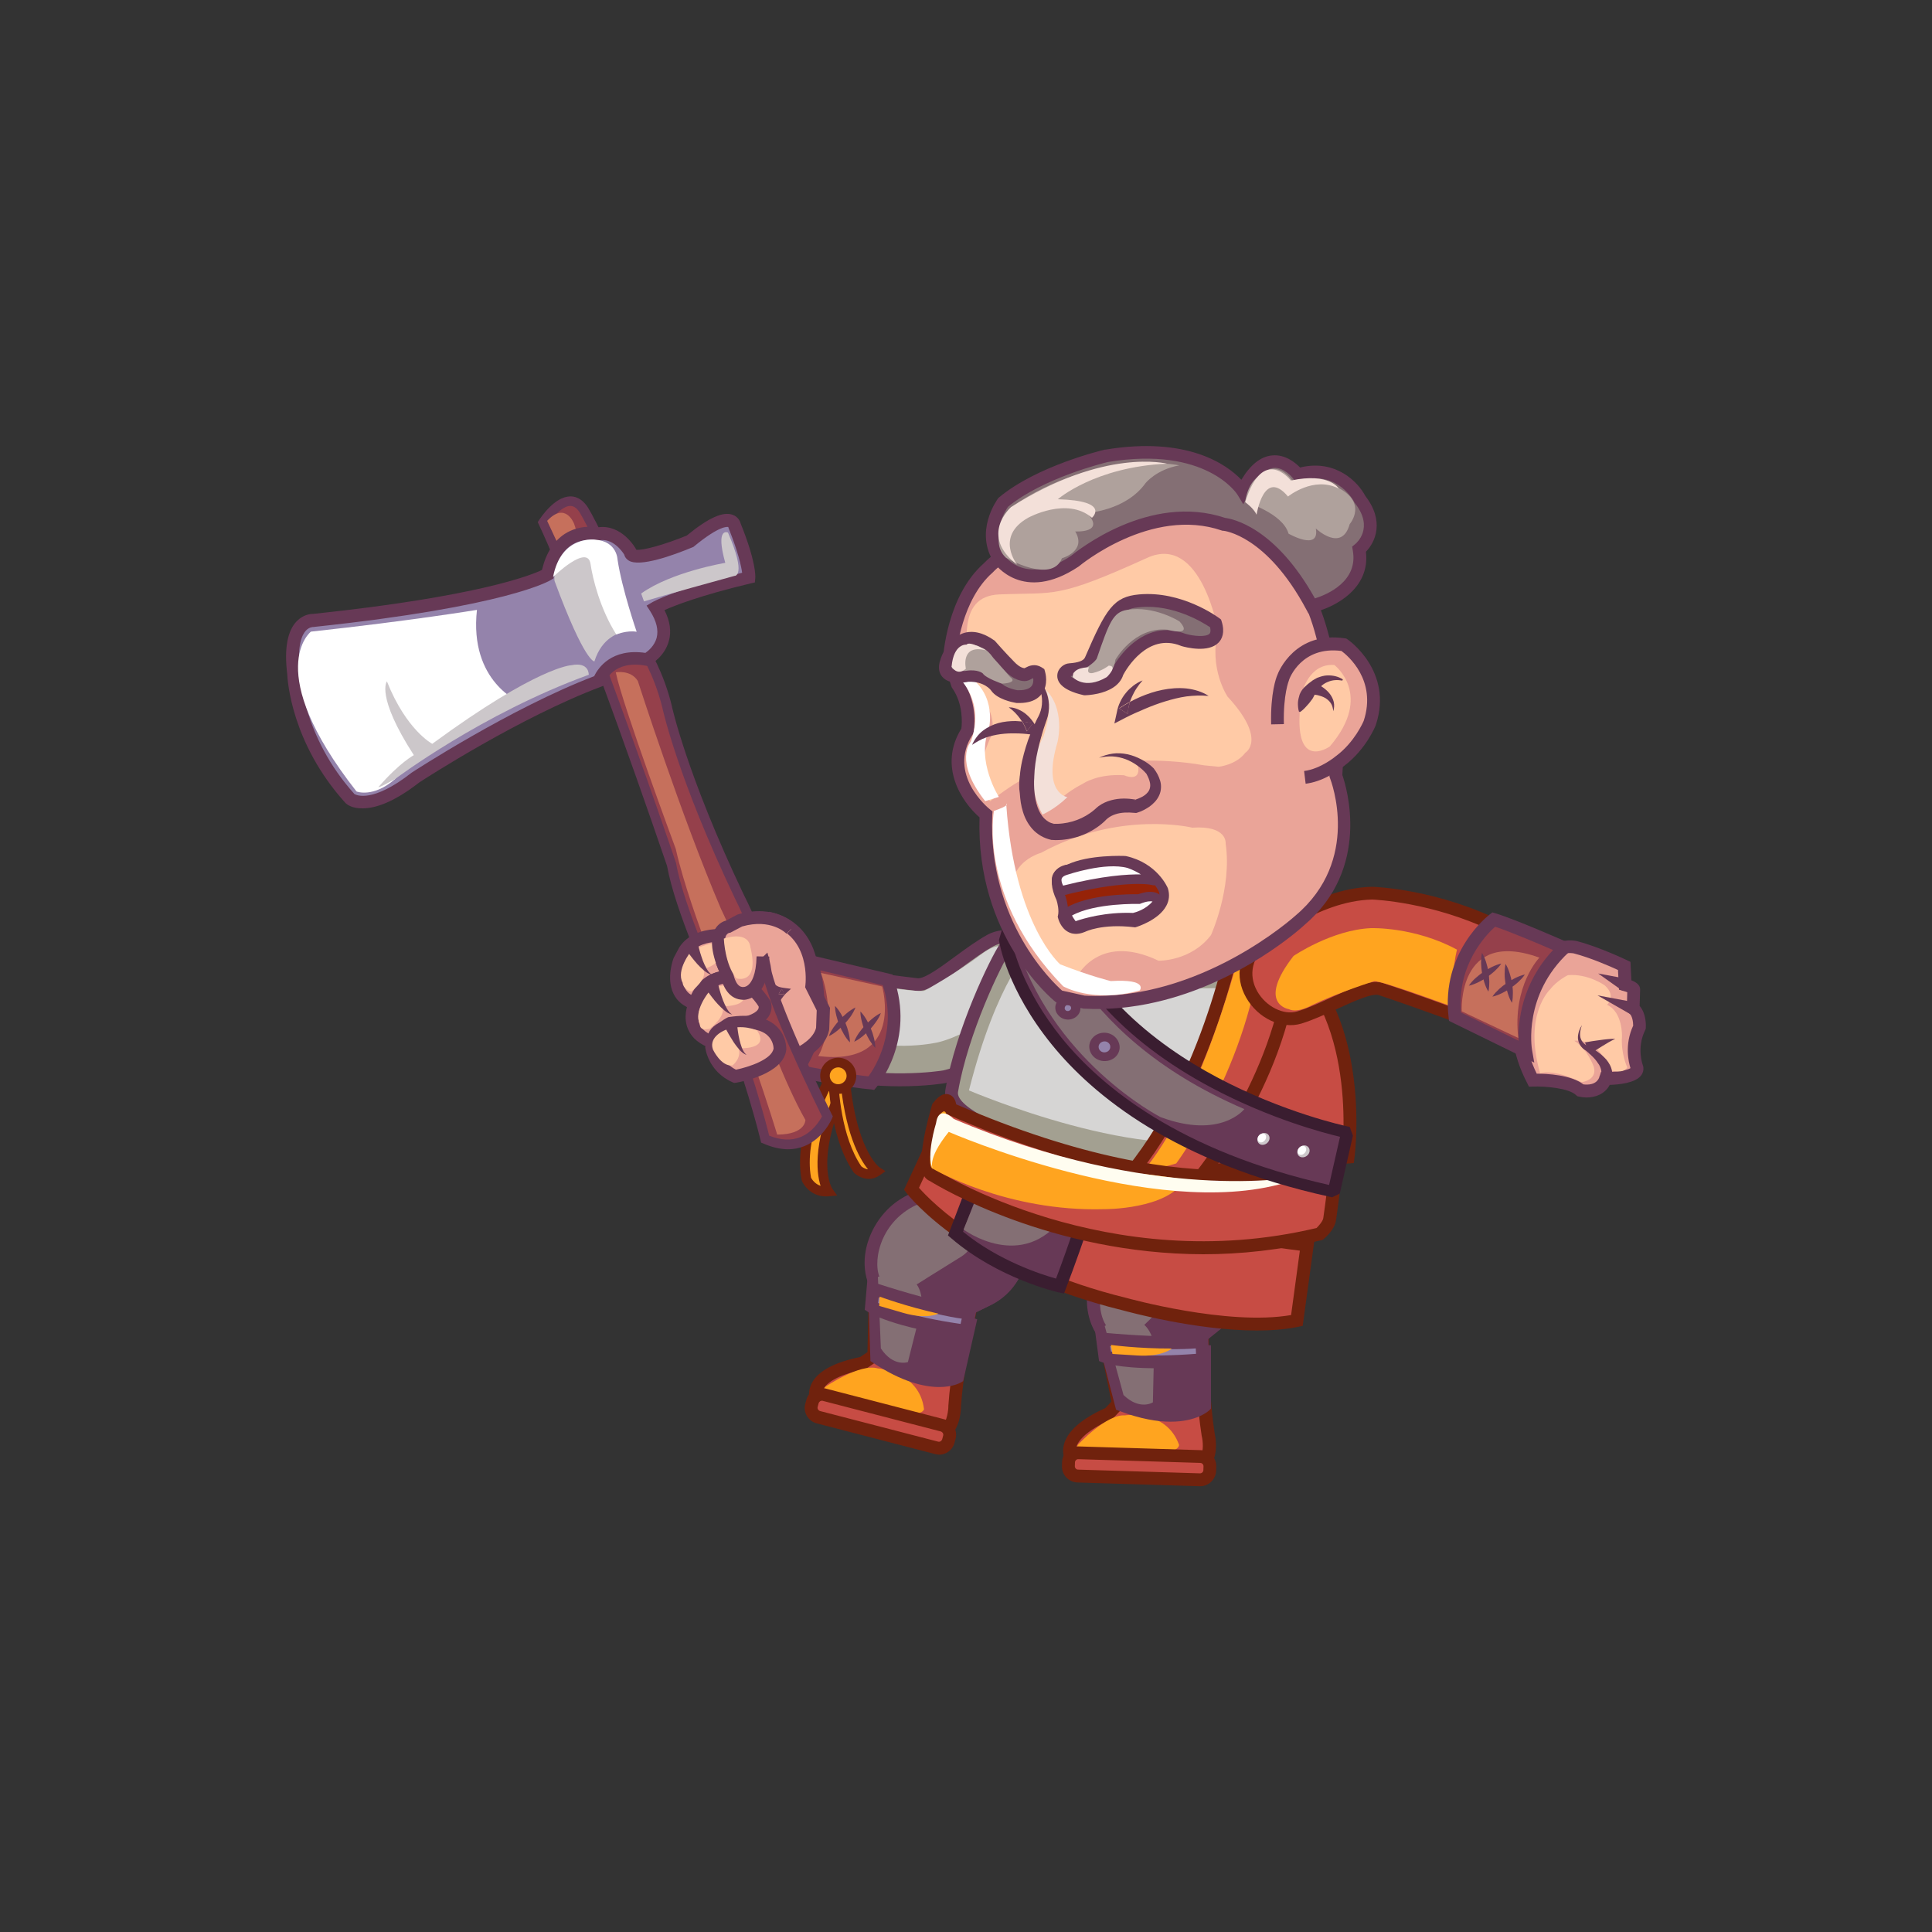 <?xml version="1.0" encoding="utf-8"?>
<!-- Generator: Adobe Illustrator 28.5.0, SVG Export Plug-In . SVG Version: 9.03 Build 54727)  -->
<svg version="1.0" id="Layer_1" xmlns="http://www.w3.org/2000/svg" xmlns:xlink="http://www.w3.org/1999/xlink" x="0px" y="0px"
	 viewBox="0 0 150 150" style="enable-background:new 0 0 150 150;" xml:space="preserve">
<rect x="0" y="0" width="150" height="150" fill="#333333" stroke="none"/>
<style type="text/css">
	.st0{fill:#FFFDF0;}
	.st1{fill:#A3A091;}
	.st2{fill:#673956;}
	.st3{fill:#D6D5D4;}
	.st4{fill:#95404B;}
	.st5{fill:#C6705C;}
	.st6{fill:#FFA41F;}
	.st7{fill:#70220D;}
	.st8{fill:#EAA498;}
	.st9{fill:#9483AB;}
	.st10{fill:#FFFFFF;}
	.st11{fill:#CCC7CA;}
	.st12{fill:#FFCAA6;}
	.st13{fill:#C74C44;}
	.st14{fill:#846F74;}
	.st15{fill:#3A1D30;}
	.st16{fill:#F3E0D9;}
	.st17{fill:#AFA19C;}
	.st18{fill:#962308;}
	.st19{fill:#FFFDFD;}
</style>
<g>
	<g>
		<path class="st0" d="M96.5,72.24c0,0-1.79,10.83-8.04,18.93l0.73,0.06c0,0,6.88-9.36,7.68-19.73L96.5,72.24z"/>
	</g>
	<g>
		<g>
			<path class="st1" d="M73.32,83.6c0,0-4.91,0.87-10.51-0.7c0,0,2.6-4.07,0.95-7.49c0,0,4.05,0.64,7.41,1.04
				c1.2,0.14,3.69-2.31,5.74-3.43c2.39-1.3,6.56,1.83,4.01,5.3C80.58,78.8,77.45,82.65,73.32,83.6z"/>
			<path class="st2" d="M62.68,83.38l-0.65-0.18l0.36-0.57c0.02-0.04,2.43-3.87,0.92-7.01l-0.41-0.85l0.94,0.15
				c0.04,0.01,4.07,0.64,7.39,1.03c0.55,0.07,1.87-0.91,2.93-1.69c0.83-0.61,1.7-1.24,2.51-1.69c1.41-0.76,3.39-0.28,4.61,1.12
				c1.24,1.42,1.26,3.26,0.05,4.91c-0.03,0.04-3.36,4.43-7.9,5.48l-0.02,0.01c-0.11,0.02-1.47,0.25-3.55,0.25
				C67.94,84.34,65.4,84.14,62.68,83.38z M80.53,78.02c1.32-1.81,0.45-3.17,0.01-3.67c-0.91-1.04-2.39-1.43-3.38-0.9
				c-0.76,0.41-1.59,1.02-2.4,1.61c-1.45,1.06-2.71,1.98-3.64,1.87c-2.41-0.29-5.2-0.7-6.58-0.91c0.8,2.64-0.36,5.38-0.98,6.56
				c5.03,1.26,9.41,0.57,9.66,0.53C77.41,82.14,80.5,78.06,80.53,78.02z"/>
		</g>
		<g>
			<path class="st3" d="M77.85,73.48c0,0,2.56-0.12,0.47,4.12c0,0-2.52,2.59-5.47,3.32c0,0-3.27,0.79-6.87-0.3
				c0,0,0.18-3.21-1.24-4.52c0,0,6.51,1,7.04,0.82c0,0,2.52-1.39,4.38-2.81C76.17,74.13,77.13,73.28,77.85,73.48z"/>
		</g>
		<g>
			<g>
				<path class="st4" d="M67.65,84.09c0,0,2.89-3.42,1.26-8.02l-5.96-1.41c0,0,1.79,4.22-1.12,8.5
					C61.83,83.15,66.01,83.97,67.65,84.09z"/>
				<path class="st2" d="M67.62,84.58c-1.65-0.12-5.72-0.91-5.89-0.94l-0.74-0.14l0.42-0.62c2.71-3.99,1.14-7.86,1.08-8.02
					l-0.38-0.9l7.18,1.7l0.09,0.26c1.71,4.81-1.22,8.36-1.35,8.51l-0.16,0.19L67.62,84.58z M63.69,75.34
					c0.36,1.42,0.75,4.36-1.05,7.46c1.18,0.22,3.51,0.64,4.79,0.77c0.54-0.75,2.26-3.5,1.11-7.08L63.69,75.34z"/>
			</g>
			<g>
				<path class="st5" d="M68.49,76.59c0,0,1.79,6.24-4.96,5.4c0,0,1.58-2.57,0.21-6.45L68.49,76.59z"/>
			</g>
			<g>
				<g>
					<path class="st2" d="M66.42,78.22c-0.25,0.12-0.46,0.27-0.66,0.43c-0.2,0.16-0.38,0.34-0.56,0.52
						c-0.17,0.19-0.33,0.38-0.48,0.59c-0.14,0.21-0.28,0.43-0.37,0.69c0.25-0.12,0.46-0.27,0.66-0.43c0.2-0.16,0.38-0.34,0.56-0.52
						c0.17-0.19,0.33-0.38,0.48-0.59C66.19,78.7,66.32,78.48,66.42,78.22z"/>
				</g>
				<g>
					<path class="st2" d="M65.99,80.93c0-0.27-0.05-0.53-0.11-0.78c-0.06-0.25-0.14-0.49-0.24-0.73c-0.1-0.24-0.21-0.47-0.34-0.69
						c-0.13-0.22-0.28-0.44-0.47-0.63c0,0.28,0.05,0.53,0.11,0.78c0.06,0.25,0.14,0.49,0.24,0.73c0.1,0.24,0.21,0.47,0.34,0.69
						C65.65,80.52,65.79,80.74,65.99,80.93z"/>
				</g>
			</g>
			<g>
				<g>
					<path class="st2" d="M68.39,78.65c-0.25,0.12-0.46,0.27-0.66,0.43c-0.2,0.16-0.38,0.34-0.56,0.52
						c-0.17,0.19-0.33,0.38-0.48,0.59c-0.14,0.21-0.28,0.43-0.37,0.69c0.25-0.12,0.46-0.27,0.66-0.43c0.2-0.16,0.38-0.34,0.56-0.52
						c0.17-0.19,0.33-0.38,0.48-0.6C68.16,79.13,68.3,78.91,68.39,78.65z"/>
				</g>
				<g>
					<path class="st2" d="M67.96,81.36c0-0.27-0.05-0.53-0.11-0.78c-0.06-0.25-0.14-0.49-0.24-0.73c-0.1-0.24-0.21-0.47-0.34-0.69
						c-0.13-0.22-0.28-0.44-0.47-0.63c0,0.28,0.05,0.53,0.11,0.78c0.06,0.25,0.14,0.49,0.24,0.73c0.1,0.24,0.21,0.47,0.34,0.69
						C67.63,80.95,67.77,81.16,67.96,81.36z"/>
				</g>
			</g>
		</g>
		<g>
			<g>
				<path class="st6" d="M64.79,83.11c0,0-2.91,4.63-2.18,8.45c0,0,0.47,1.05,1.7,0.95c0,0-1.72-2.37,1.45-8.83L64.79,83.11z"/>
				<path class="st7" d="M62.27,91.71l-0.03-0.08c-0.75-3.92,2.11-8.53,2.23-8.72l0.19-0.3l1.59,0.92l-0.15,0.31
					c-3,6.11-1.5,8.43-1.48,8.45L65,92.82l-0.66,0.06c-0.07,0.01-0.14,0.01-0.21,0.01C62.81,92.89,62.29,91.76,62.27,91.71z
					 M64.92,83.62c-0.61,1.08-2.51,4.75-1.95,7.82c0.06,0.11,0.29,0.48,0.74,0.63c-0.35-1.1-0.63-3.65,1.56-8.25L64.92,83.62z"/>
			</g>
			<g>
				<path class="st6" d="M64.68,82.96c0,0-0.1,4.93,1.9,7.84c0,0,0.73,0.7,1.5,0.15c0,0-2.08-1.33-2.53-7.88L64.68,82.96z"/>
				<path class="st7" d="M66.32,91.07l-0.05-0.06c-2.04-2.97-1.97-7.85-1.97-8.06l0.01-0.41l1.59,0.19l0.02,0.31
					c0.43,6.21,2.35,7.58,2.36,7.59l0.47,0.3l-0.45,0.32c-0.29,0.2-0.57,0.28-0.84,0.28C66.96,91.53,66.54,91.27,66.32,91.07z
					 M65.06,83.38c0.03,1.22,0.25,4.87,1.81,7.17c0.07,0.06,0.27,0.21,0.52,0.23c-0.67-0.82-1.83-2.84-2.19-7.38L65.06,83.38z"/>
			</g>
			<g>
				<path class="st6" d="M64.07,83.34c-0.1,0.56,0.28,1.09,0.84,1.19c0.56,0.1,1.09-0.28,1.19-0.84c0.1-0.56-0.28-1.09-0.84-1.19
					C64.7,82.41,64.16,82.79,64.07,83.34z"/>
				<path class="st7" d="M64.84,84.9c-0.76-0.13-1.27-0.86-1.14-1.62l0,0c0.13-0.76,0.86-1.27,1.62-1.14
					c0.76,0.13,1.27,0.86,1.14,1.62c-0.06,0.37-0.27,0.69-0.57,0.91c-0.24,0.17-0.52,0.26-0.8,0.26C65,84.92,64.92,84.91,64.84,84.9
					z M64.43,83.41L64.43,83.41c-0.06,0.36,0.18,0.7,0.53,0.76c0.17,0.03,0.35-0.01,0.49-0.11c0.14-0.1,0.24-0.25,0.27-0.42
					c0.06-0.36-0.18-0.7-0.53-0.76c-0.04-0.01-0.08-0.01-0.11-0.01C64.77,82.87,64.49,83.09,64.43,83.41z"/>
			</g>
		</g>
	</g>
	<g>
		<g>
			<g>
				<path class="st8" d="M54.02,73.38c1.62-1.31,2.98-1.03,2.98-1.03l2.77-1.06c3.81,0.95,3.27,5.27,3.27,5.27l0.89,1.78l-0.05,1.53
					c-0.49,2.33-5.5,3.16-5.5,3.16c-2.36-0.59-2.63-3.26-2.63-3.26c-1.86-0.37-1.17-2.18-1.17-2.18c-2.07,0.03-1.26-2.69-1.26-2.69
					L54.02,73.38z"/>
			</g>
			<g>
				<path class="st2" d="M52.85,74.76c-0.05,0.17-0.49,1.72,0.22,2.67c0.17,0.22,0.45,0.47,0.91,0.59
					c-0.04,0.36-0.03,0.84,0.22,1.28c0.23,0.42,0.61,0.71,1.12,0.88c0.17,0.82,0.8,2.81,2.95,3.35l0.1,0.03l0.1-0.02
					c0.55-0.09,5.36-0.96,5.9-3.55l0.01-0.09l0.06-1.65l-0.89-1.76c0.15-1.69-0.41-4.86-3.66-5.66l-0.15-0.04l-2.8,1.07
					c-0.44-0.04-1.75-0.04-3.23,1.15l-0.09,0.07L52.85,74.76z M53.79,75.08l0.62-1.38c1.36-1.05,2.44-0.86,2.48-0.86l0.14,0.02
					l0.13-0.05l2.62-1c3.18,0.9,2.77,4.53,2.75,4.69l-0.02,0.15l0.9,1.8l-0.05,1.35c-0.38,1.57-3.62,2.47-4.98,2.72
					c-1.91-0.55-2.15-2.78-2.16-2.8l-0.04-0.37l-0.36-0.07c-0.4-0.08-0.65-0.23-0.78-0.47c-0.24-0.43-0.02-1.04-0.02-1.05l0.26-0.68
					l-0.73,0.01c-0.51,0.01-0.66-0.2-0.71-0.27C53.53,76.38,53.7,75.42,53.79,75.08z"/>
			</g>
		</g>
		<g>
			<g>
				<g>
					<g>
						<path class="st2" d="M60.89,77.17c-0.14,0.01-0.28,0.01-0.43,0c0.07-0.13,0.15-0.27,0.25-0.4L60.89,77.17z"/>
					</g>
					<g>
						<path class="st2" d="M59.72,75.07c-0.01,0.07,0,0.18,0,0.28c0.01,0.1,0.02,0.2,0.04,0.29c0.04,0.19,0.1,0.37,0.19,0.53
							c0.09,0.16,0.22,0.28,0.37,0.37c0.15,0.1,0.35,0.13,0.55,0.16l0.54,0.07l-0.35,0.32c-0.13,0.12-0.27,0.29-0.38,0.45
							c-0.11,0.17-0.21,0.35-0.29,0.54c-0.07,0.19-0.11,0.39-0.12,0.6c-0.01,0.21,0.05,0.41,0.13,0.62
							c-0.11-0.18-0.21-0.38-0.25-0.6c-0.04-0.22-0.03-0.45,0-0.67c0.04-0.22,0.11-0.44,0.2-0.65c0.03-0.07,0.06-0.13,0.1-0.2
							c0.15,0.01,0.29,0.01,0.43,0l-0.18-0.4c-0.1,0.13-0.18,0.27-0.25,0.4c-0.13-0.01-0.25-0.03-0.38-0.08
							c-0.27-0.09-0.53-0.26-0.71-0.48c-0.19-0.22-0.33-0.46-0.43-0.71c-0.05-0.13-0.09-0.25-0.13-0.38
							c-0.04-0.14-0.06-0.25-0.08-0.42L59.72,75.07z"/>
					</g>
				</g>
			</g>
		</g>
		<g>
			<g>
				<path class="st4" d="M51.78,54.84c0,0,1.08,5.21,5.6,14.73c0,0,1.85,3.6,2.15,5.88c0,0,0.48,2.66,4.71,11.22
					c0,0-1.37,3.3-4.83,1.76c0,0-1.2-5.04-3.77-11.56c0,0-2.88-6.27-3.5-9.75c0,0-6.49-19.16-9.98-26.56c0,0,1.82-2.86,3.09-1.06
					c0,0,1.65,2.5,4.6,10.74C49.85,50.24,51.08,52.03,51.78,54.84z"/>
				<path class="st2" d="M59.26,88.78l-0.17-0.07l-0.04-0.18c-0.01-0.05-1.22-5.09-3.74-11.49c-0.12-0.26-2.9-6.32-3.52-9.81
					c-0.28-0.82-6.58-19.32-9.95-26.5l-0.09-0.19l0.11-0.17c0.12-0.18,1.18-1.8,2.4-1.83c0.36-0.01,0.86,0.12,1.32,0.76
					c0.07,0.1,1.7,2.62,4.62,10.78c0.19,0.29,1.3,2.04,1.95,4.68l0,0.01c0.01,0.05,1.13,5.29,5.57,14.64
					c0.08,0.15,1.88,3.68,2.18,5.99c0.01,0.03,0.55,2.75,4.68,11.12l0.08,0.15l-0.06,0.16c-0.03,0.06-0.66,1.56-2.16,2.16
					c-0.4,0.16-0.83,0.24-1.27,0.24C60.55,89.22,59.92,89.07,59.26,88.78z M59.16,75.5c-0.29-2.19-2.09-5.73-2.11-5.77
					c-4.41-9.28-5.58-14.57-5.63-14.81c-0.67-2.7-1.86-4.45-1.87-4.47l-0.04-0.08c-2.89-8.08-4.54-10.64-4.55-10.65
					c-0.21-0.3-0.44-0.44-0.69-0.44c-0.61,0.01-1.34,0.86-1.68,1.32c3.47,7.48,9.84,26.22,9.9,26.41l0.01,0.05
					c0.6,3.4,3.44,9.6,3.48,9.68c2.28,5.78,3.5,10.46,3.74,11.43c0.89,0.36,1.7,0.4,2.41,0.12c0.96-0.38,1.5-1.26,1.69-1.61
					C59.7,78.29,59.18,75.63,59.16,75.5z"/>
			</g>
			<g>
				<path class="st5" d="M42.48,40.44l1.54,3.29c0,0,1.5-0.45,0.54-3.1C44.55,40.63,43.9,38.92,42.48,40.44z"/>
			</g>
			<g>
				<path class="st9" d="M46.42,41.46c0,0-3.13-0.74-3.9,3.13c0,0-3.11,1.98-18.16,3.57c0,0-2.09-0.2-1.56,4.14
					c0,0,0.14,5.01,4.38,9.7c0,0,1.4,1.26,5.09-1.64c0,0,7.68-5.03,14.24-7.5c0,0,0.68-2.19,3.7-1.66c0,0,2.44-1.26,0.68-4.03
					c0,0,1.72-1.01,7.25-2.34c0,0,0.08-1.07-1.12-4.03c0,0-0.19-1.49-3.45,1.21c0,0-4.58,1.9-4.65,0.85
					C48.93,42.87,47.99,41.18,46.42,41.46z"/>
				<path class="st2" d="M26.85,62.37l-0.04-0.04c-4.21-4.66-4.49-9.56-4.51-10c-0.24-1.97,0.01-3.36,0.75-4.11
					c0.52-0.53,1.1-0.56,1.29-0.56c12.81-1.35,16.91-3.01,17.74-3.41c0.3-1.29,0.9-2.23,1.77-2.8c1.08-0.69,2.23-0.57,2.58-0.51
					c1.84-0.26,2.9,1.6,2.94,1.68l0.03,0.06c0.5,0.08,2.24-0.41,3.92-1.1c1.7-1.39,2.84-1.9,3.59-1.6c0.36,0.14,0.54,0.44,0.6,0.68
					c1.19,2.94,1.14,4.08,1.13,4.2l-0.03,0.36l-0.35,0.08c-3.89,0.93-5.87,1.71-6.67,2.07c0.43,0.85,0.55,1.65,0.34,2.4
					c-0.34,1.25-1.44,1.83-1.49,1.86l-0.15,0.08l-0.17-0.03c-2.53-0.45-3.12,1.25-3.14,1.31l-0.07,0.23l-0.23,0.09
					c-6.29,2.36-13.72,7.17-14.13,7.44c-2.05,1.6-3.47,2.01-4.39,2.01C27.34,62.78,26.93,62.45,26.85,62.37z M50.11,50.69
					c0.23-0.16,0.7-0.55,0.87-1.16c0.16-0.61-0.01-1.31-0.5-2.08l-0.28-0.43l0.44-0.26c0.07-0.04,1.76-1.01,6.98-2.29
					c-0.07-0.51-0.3-1.59-1.05-3.46l-0.02-0.06l0-0.03c-0.07-0.02-0.67-0.14-2.65,1.49l-0.06,0.05l-0.07,0.03
					c-1.49,0.62-4.11,1.57-4.96,1.03c-0.18-0.11-0.3-0.27-0.35-0.47c-0.17-0.27-0.9-1.29-1.95-1.1l-0.1,0.02l-0.1-0.02
					c-0.01,0-1.02-0.22-1.92,0.36c-0.69,0.44-1.16,1.25-1.38,2.39l-0.04,0.21l-0.18,0.11c-0.13,0.08-3.38,2.06-18.37,3.65
					l-0.04,0.01l-0.05,0c-0.01,0-0.31-0.01-0.58,0.28c-0.28,0.3-0.72,1.14-0.45,3.29l0,0.05c0,0.05,0.19,4.87,4.22,9.35
					c0.16,0.09,1.42,0.71,4.44-1.66l0.03-0.02c0.08-0.05,7.65-4.99,14.14-7.47C46.44,51.86,47.47,50.31,50.11,50.69z"/>
			</g>
			<g>
				<path class="st10" d="M37.03,47.35c0,0-5.07,0.84-12.89,1.69c0,0-3.85,2.98,3.54,12.41c0,0,1.29,0.52,3-0.97
					c0,0,1.58-2.24,9.72-5.95C40.4,54.54,36.41,52.96,37.03,47.35z"/>
			</g>
			<g>
				<path class="st11" d="M45.93,43.03c0,0,0.04,2.35,2.23,6.12c0,0-1.41,0.27-2.01,2.2c0,0-0.74,0.12-3.09-6.23
					C43.06,45.13,42.62,43.3,45.93,43.03z"/>
			</g>
			<g>
				<path class="st11" d="M56.52,41.35c0,0-1-0.49-0.21,2.35c0,0-4.17,0.69-6.53,2.38l0.22,0.61c0,0,1.67-0.51,7.03-1.98
					C57.04,44.72,57.99,44.74,56.52,41.35z"/>
			</g>
			<g>
				<path class="st10" d="M46.22,41.9c0,0-2.66-0.38-3.28,2.9c0,0,2.68-2.62,2.91-1.01c0.17,1.16,0.75,3.5,2,5.47
					c0,0,0.83-0.34,1.58-0.21c0,0-1.14-3.31-1.48-5.58C47.94,43.48,47.95,42.04,46.22,41.9z"/>
			</g>
			<g>
				<path class="st11" d="M44.34,51.65c0,0-2.59,0.09-10.78,6.1c0,0-2.01-1.05-3.52-4.85c0,0-0.89,1.11,2.09,5.73
					c0,0-1.09,0.57-2.75,2.48c0,0,0.02,0.09,1.3-0.63c0,0,6.73-5.08,15.03-8.09C45.71,52.39,45.77,51.36,44.34,51.65z"/>
			</g>
			<g>
				<path class="st5" d="M47.81,52.2c0,0,1.16-0.22,1.71,0.67c0,0,3.36,10.46,6.46,17.7c0,0,1.81,3.63,3.03,8.29
					c0,0,1.88,5.23,3.52,8.09c0,0,0.04,1.13-2.19,1.14c0,0-2.9-9.61-5.86-15.68c0,0-1.43-3.84-2.01-6.49
					C52.47,65.93,48.3,54.66,47.81,52.2z"/>
			</g>
		</g>
		<g>
			<g>
				<g>
					<path class="st8" d="M53.16,73.8c1.12-1.68,3.98-1.07,3.98-1.07c-2.5,0.82-0.27,3.25-0.27,3.25c-2.26-0.48-2.93,1.91-2.93,1.91
						c-2.23-0.67-1.17-3.36-1.17-3.36L53.16,73.8z"/>
				</g>
				<g>
					<path class="st2" d="M52.31,74.36c-0.03,0.06-0.61,1.58-0.02,2.79c0.29,0.6,0.8,1.01,1.51,1.22l0.49,0.15l0.14-0.49
						c0.06-0.2,0.61-1.93,2.35-1.56l1.52,0.32l-1.05-1.15c-0.25-0.27-0.92-1.19-0.76-1.79c0.07-0.28,0.35-0.5,0.82-0.65l1.75-0.58
						l-1.81-0.38c-0.13-0.03-3.2-0.65-4.49,1.28l-0.03,0.05L52.31,74.36z M53.23,74.74l0.36-0.69c0.48-0.7,1.38-0.9,2.13-0.93
						c-0.09,0.15-0.16,0.31-0.21,0.48c-0.17,0.65,0.08,1.33,0.37,1.85c-1.15,0.17-1.87,1.04-2.22,1.79
						c-0.22-0.13-0.37-0.3-0.48-0.52C52.81,75.97,53.17,74.91,53.23,74.74z"/>
				</g>
			</g>
			<g>
				<g>
					<path class="st8" d="M56.61,75.91c1.59,0.04,2.77,2.03,2.77,2.03c0.34,1.28-1.94,1.56-1.94,1.56c-2.44,0.23-2,1.45-2,1.45
						c-2.46-0.81-1.54-2.87-1.54-2.87C55,75.41,56.61,75.91,56.61,75.91z"/>
				</g>
				<g>
					<path class="st2" d="M53.44,77.89C53.39,78,53,78.97,53.43,79.93c0.3,0.69,0.93,1.19,1.85,1.49l0.97,0.32l-0.35-0.96l0,0l0,0
						l0,0c0,0-0.03-0.12,0.06-0.25c0.09-0.13,0.41-0.44,1.51-0.54c0.18-0.02,1.63-0.22,2.2-1.06c0.22-0.33,0.29-0.72,0.18-1.12
						l-0.02-0.07l-0.04-0.06c-0.05-0.09-1.32-2.18-3.13-2.27C56.28,75.33,54.57,75.15,53.44,77.89z M54.35,78.29l0.01-0.01
						c0.9-2.17,2.06-1.9,2.11-1.88l0.05,0.02l0.07,0c1.02,0.03,1.98,1.19,2.31,1.72c0.02,0.12-0.02,0.19-0.06,0.25
						c-0.25,0.37-1.1,0.59-1.48,0.63c-0.11,0.01-0.21,0.02-0.31,0.04c-0.96,0.14-1.61,0.46-1.94,0.97
						c-0.05,0.07-0.08,0.14-0.11,0.21c-0.32-0.19-0.55-0.42-0.67-0.69C54.08,78.94,54.35,78.29,54.35,78.29z"/>
				</g>
				<g>
					<polygon class="st2" points="55.9,80.78 55.9,80.78 55.9,80.78 					"/>
				</g>
			</g>
			<g>
				<g>
					<path class="st8" d="M56.69,79.45c3.96-0.61,3.86,1.98,3.86,1.98c-0.17,1.58-3.49,2.14-3.49,2.14
						c-1.65-0.73-1.81-2.32-1.81-2.32C55.36,80.09,56.69,79.45,56.69,79.45z"/>
				</g>
				<g>
					<path class="st2" d="M54.75,81.3c0.01,0.08,0.22,1.88,2.11,2.72L57,84.08l0.15-0.02c0.38-0.06,3.69-0.67,3.9-2.57l0-0.04
						c0-0.04,0.03-1.07-0.82-1.82c-0.78-0.69-2-0.91-3.61-0.67l-0.07,0.01L56.48,79c-0.06,0.03-1.59,0.78-1.72,2.2V81.3z
						 M55.75,81.24c0.1-0.71,0.88-1.19,1.1-1.31c0.01,0,0.02,0,0.03,0c1.23-0.17,2.16-0.02,2.68,0.43c0.46,0.4,0.5,0.93,0.5,1.04
						c-0.12,0.85-1.93,1.45-2.92,1.65C56.03,82.49,55.79,81.47,55.75,81.24z"/>
				</g>
			</g>
			<g>
				<g>
					<g>
						<path class="st12" d="M56.36,79.95c1.28-0.48,2.41,0.05,2.41,0.05c1.07,1.55-1.43,1.38-1.43,1.38
							c0.26,0.79-0.47,1.34-0.47,1.34c-0.89,0.11-1.52-1.24-1.52-1.24C54.99,80.44,56.36,79.95,56.36,79.95z"/>
					</g>
				</g>
				<g>
					<g>
						<g>
							<g>
								<path class="st2" d="M57.29,80.07c0.03,0.22,0.07,0.43,0.12,0.65c0.05,0.21,0.11,0.42,0.19,0.63
									c0.08,0.2,0.18,0.4,0.36,0.55c-0.22-0.07-0.41-0.24-0.56-0.41c-0.16-0.18-0.3-0.37-0.43-0.56c-0.13-0.2-0.25-0.4-0.37-0.6
									c-0.12-0.21-0.23-0.41-0.33-0.63l0.96-0.26C57.23,79.63,57.26,79.85,57.29,80.07z"/>
							</g>
						</g>
					</g>
				</g>
			</g>
			<g>
				<g>
					<g>
						<path class="st12" d="M54.99,77.08c1.16-1.09,2.4-0.29,2.4-0.29c1.28,1.38-1.33,1.34-1.33,1.34c0.37,0.74-0.94,1.73-0.94,1.73
							c-0.86,0.24-0.78-0.35-0.78-0.35C53.82,78.54,54.99,77.08,54.99,77.08z"/>
					</g>
				</g>
				<g>
					<g>
						<g>
							<g>
								<path class="st2" d="M55.93,77.06c0.06,0.21,0.14,0.42,0.21,0.62c0.08,0.2,0.17,0.4,0.28,0.6c0.11,0.19,0.23,0.37,0.43,0.49
									c-0.23-0.04-0.44-0.18-0.62-0.33c-0.18-0.15-0.35-0.32-0.51-0.49c-0.16-0.17-0.31-0.36-0.45-0.54
									c-0.15-0.19-0.28-0.37-0.42-0.58l0.91-0.4C55.81,76.64,55.87,76.86,55.93,77.06z"/>
							</g>
						</g>
					</g>
				</g>
			</g>
			<g>
				<g>
					<g>
						<path class="st12" d="M53.65,73.86c1.2-0.66,1.95-0.62,1.95-0.62c1.28,1.38-0.99,2.01-0.99,2.01
							c0.37,0.74-0.94,1.73-0.94,1.73c-0.65-0.16-0.67-0.68-0.67-0.68C52.47,75.32,53.65,73.86,53.65,73.86z"/>
					</g>
				</g>
				<g>
					<g>
						<g>
							<g>
								<path class="st2" d="M54.36,73.96c0.06,0.21,0.14,0.42,0.21,0.63c0.08,0.2,0.17,0.4,0.28,0.6c0.11,0.19,0.23,0.37,0.43,0.49
									c-0.23-0.04-0.44-0.18-0.62-0.33c-0.18-0.15-0.35-0.32-0.51-0.49c-0.16-0.18-0.31-0.36-0.45-0.54
									c-0.15-0.19-0.28-0.37-0.42-0.58l0.91-0.4C54.24,73.53,54.3,73.75,54.36,73.96z"/>
							</g>
						</g>
					</g>
				</g>
			</g>
			<g>
				<g>
					<g>
						<path class="st8" d="M56.56,71.94l0.89-0.47c2.61-0.77,3.98,0.68,3.98,0.68l-2.18,2.13c-0.06,3.16-1.65,2.85-1.65,2.85
							c-0.98-0.09-1.16-1.54-1.16-1.54C54.89,72.13,56.56,71.94,56.56,71.94z"/>
					</g>
					<g>
						<path class="st2" d="M56.38,71.47l0.83-0.44l0.09-0.04c2.87-0.85,4.42,0.75,4.48,0.81l-0.72,0.69
							c-0.05-0.05-1.2-1.2-3.44-0.56l-0.93,0.49l-0.09,0.01c0,0-0.13,0.04-0.22,0.19c-0.12,0.22-0.32,0.91,0.5,2.75l0.03,0.07
							l0.01,0.08c0,0.01,0.16,1.06,0.71,1.11l0.04,0c0.01,0,0.22,0.03,0.44-0.17c0.22-0.19,0.6-0.74,0.63-2.21l0.99,0.02
							c-0.03,1.45-0.37,2.46-1.02,2.98c-0.29,0.23-0.58,0.32-0.8,0.36c-0.18,0.03-0.32,0.01-0.38,0c-1.04-0.1-1.48-1.21-1.58-1.9
							c-0.72-1.62-0.86-2.83-0.43-3.58C55.79,71.68,56.18,71.52,56.38,71.47z"/>
					</g>
				</g>
				<g>
					<g>
						<path class="st12" d="M58.25,73.49c0.75,3.04-1.08,2.47-1.08,2.47c-0.9-1.09-0.97-3.09-0.97-3.09
							C58.19,72.26,58.25,73.49,58.25,73.49z"/>
					</g>
				</g>
			</g>
		</g>
	</g>
	<g>
		<g>
			<path class="st1" d="M78.04,73.57c-0.7,1.04-3.35,6.45-4.15,11.13c-0.41,2.38,8.35,4.8,8.35,4.8l0.73,0.16
				c11.79,3.48,19.7,1.07,19.7,1.07s-0.25,0.34,0,0c0.25-0.34,0.56-6.87,0.56-6.87s0.2-5.98-4.79-10.84c0,0-11.15,2.51-15.77-3.42
				c0,0-2.75,0.72-3.28,1.87C79.39,71.48,80.24,70.29,78.04,73.57z"/>
			<path class="st2" d="M82.84,90.15l-0.73-0.17c-1.54-0.42-9.17-2.68-8.71-5.37c0.81-4.72,3.49-10.22,4.23-11.32l0,0
				c0.79-1.18,1.16-1.74,1.34-2.01l-0.03-0.01c0.62-1.32,3.3-2.07,3.61-2.15l0.32-0.08l0.2,0.26c4.37,5.6,15.16,3.26,15.27,3.24
				l0.26-0.06l0.19,0.19c5.09,4.96,4.95,10.96,4.94,11.22c-0.16,3.48-0.31,5.24-0.42,6.14l0.66-0.2l-0.89,1.2c0,0,0,0,0,0
				l-0.11,0.15l-0.2-0.15l0.05,0.17c-0.19,0.06-2.86,0.84-7.34,0.84C92.16,92.06,87.86,91.63,82.84,90.15z M102.73,83.85
				c0-0.06,0.12-5.68-4.45-10.29c-1.76,0.35-11.29,1.95-15.79-3.39c-0.86,0.26-2.01,0.75-2.49,1.28c-0.06,0.16-0.18,0.33-0.31,0.54
				c-0.22,0.34-0.6,0.92-1.24,1.86l0,0c-0.71,1.06-3.29,6.36-4.07,10.93c-0.21,1.2,3.99,3.13,7.97,4.24l0.73,0.16l0.03,0.01
				c10.33,3.05,17.71,1.5,19.16,1.14C102.41,89.5,102.61,86.53,102.73,83.85z M79.06,71.34c0.02,0.13,0.09,0.25,0.21,0.34
				c0.15,0.1,0.32,0.11,0.46,0.05L79.06,71.34z"/>
		</g>
		<g>
			<path class="st3" d="M94.73,76.7c0,0-9.41,0.58-14.63-3.16c0,0-2.69,2.49-4.87,11.12c0,0,14.1,6.04,20.97,3.38
				C96.2,88.03,93.64,83.63,94.73,76.7z"/>
		</g>
	</g>
	<g>
		<path class="st13" d="M96.5,72.24c0,0,1.25,11.03-7.42,19.26c0,0,9.25-1.2,15.6-1.66C104.67,89.83,106.6,75.49,96.5,72.24z"/>
		<path class="st7" d="M88.73,91.13c8.39-7.95,7.28-18.73,7.27-18.84l-0.09-0.77l0.73,0.24c4.31,1.39,7.15,4.98,8.21,10.4
			c0.79,4.03,0.33,7.59,0.31,7.74l-0.05,0.4l-0.4,0.03c-6.26,0.45-15.48,1.64-15.57,1.66l-1.51,0.2L88.73,91.13z M97.04,72.96
			c0.09,2.57-0.18,10.99-6.6,17.86c2.77-0.34,9.02-1.09,13.78-1.45C104.42,87.13,104.98,76.13,97.04,72.96z"/>
	</g>
	<g>
		<path class="st13" d="M96.25,70.99c0,0-1.76,11.84-8.36,20.01c0,0,2.44,1.76,5.19,0.51c0,0,7.26-8.55,7.36-18.7
			C100.44,72.81,98.9,69.99,96.25,70.99z"/>
		<path class="st7" d="M87.59,91.41l-0.43-0.31l0.33-0.41c6.44-7.97,8.24-19.65,8.26-19.77l0.04-0.29l0.27-0.1
			c2.42-0.92,4.2,0.94,4.8,2.05l0.06,0.11l0,0.13c-0.1,10.21-7.18,18.66-7.48,19.02l-0.07,0.08l-0.1,0.05
			c-0.8,0.36-1.56,0.49-2.27,0.49C89.09,92.46,87.67,91.46,87.59,91.41z M99.94,72.95c-0.27-0.45-1.42-2.08-3.25-1.57
			c-0.33,1.88-2.32,12.07-8.06,19.49c0.76,0.39,2.38,0.99,4.13,0.24C93.5,90.2,99.78,82.21,99.94,72.95z"/>
	</g>
	<g>
		<path class="st6" d="M96.87,71.49c0,0-2.9,13-7.93,19.23c0,0,0.87,0.08,2.38-0.39c0,0,5.75-7.64,6.68-17.4
			C98,72.93,99.29,69.25,96.87,71.49z"/>
	</g>
	<g>
		<g>
			<g>
				<path class="st8" d="M122.3,73.54c0,0-1.92-0.56-3.42,2.32c0,0-2.3,3.35,0.12,8c0,0,2.77-0.09,3.7,0.79c0,0,1.55,0.36,1.96-0.92
					c0,0,2.6,0.03,2.44-0.84c0,0-0.61-1.5,0.19-3.13c0,0,0.06-1.05-0.49-1.46l0.04-1.48c0,0-0.01-0.16-0.67-0.35l-0.08-1.48
					C126.1,74.99,124.04,74,122.3,73.54z"/>
				<path class="st2" d="M122.59,85.14l-0.13-0.03l-0.1-0.09c-0.57-0.54-2.35-0.69-3.34-0.66l-0.31,0.01l-0.14-0.28
					c-2.45-4.69-0.35-8.12-0.11-8.48c1.63-3.09,3.78-2.59,3.98-2.54c1.76,0.46,3.79,1.44,3.88,1.48l0.27,0.13l0.07,1.43
					c0.31,0.12,0.67,0.33,0.68,0.69l0,0.02l-0.04,1.28c0.53,0.6,0.49,1.57,0.48,1.69l-0.01,0.1l-0.04,0.09
					c-0.69,1.4-0.18,2.72-0.18,2.73l0.03,0.09c0.05,0.27-0.02,0.53-0.2,0.74c-0.47,0.55-1.71,0.67-2.4,0.69
					c-0.4,0.76-1.19,0.98-1.82,0.98C122.95,85.2,122.75,85.18,122.59,85.14z M124.67,83.23c0.8,0.01,1.68-0.13,1.92-0.3
					c-0.14-0.44-0.48-1.81,0.21-3.3c0-0.28-0.07-0.77-0.29-0.94l-0.21-0.15l0.04-1.5c-0.06-0.03-0.16-0.06-0.3-0.1l-0.34-0.1
					l-0.08-1.53c-0.6-0.28-2.13-0.95-3.44-1.29l-0.01,0c-0.02,0-1.54-0.42-2.84,2.07l-0.03,0.05c-0.08,0.13-2.01,3.06,0.01,7.22
					c0.78,0,2.68,0.09,3.62,0.83c0.3,0.04,1.05,0.07,1.26-0.61l0.11-0.35L124.67,83.23z"/>
			</g>
			<g>
				<path class="st12" d="M120.36,76.81c0,0-2.12,1.94-0.78,6.53c0,0,0.82-0.43,3.22,0.68c0,0,1.24-0.15,0.94-1.2
					c0,0-0.51-1.42-1.51-2.01c0,0,1.78-0.36,2.77,2.28c0,0,1.04,0.33,1.34-0.22c0,0-0.51-1.08-0.41-2.39c0,0,0.08-1.89-1.16-2.47
					c0,0,0.75-0.66-0.17-1.5c0,0-1.29-0.93-2.86-0.8C121.76,75.69,120.86,76.14,120.36,76.81z"/>
			</g>
			<g>
				<g>
					<path class="st2" d="M124.82,84.33c0.04-0.04,0.05-0.06,0.07-0.08c0.02-0.02,0.03-0.04,0.05-0.07
						c0.03-0.04,0.06-0.09,0.08-0.13c0.05-0.09,0.09-0.18,0.11-0.28c0.06-0.19,0.07-0.4,0.03-0.59c-0.06-0.38-0.25-0.67-0.44-0.91
						c-0.21-0.23-0.43-0.43-0.66-0.59c-0.23-0.17-0.48-0.31-0.72-0.45l-0.03-0.02l-0.01,0c-0.12-0.04-0.26-0.13-0.36-0.23
						c-0.11-0.11-0.18-0.25-0.23-0.4c-0.04-0.16-0.04-0.32-0.02-0.49c0.01-0.08,0.03-0.17,0.05-0.25l0.08-0.25l-0.13,0.23
						c-0.03,0.08-0.07,0.16-0.1,0.25c-0.05,0.17-0.09,0.35-0.08,0.55c0.02,0.19,0.08,0.38,0.19,0.55c0.11,0.17,0.25,0.3,0.45,0.41
						l-0.03-0.02c0.2,0.17,0.4,0.34,0.58,0.53c0.18,0.18,0.33,0.39,0.46,0.59c0.11,0.2,0.18,0.41,0.17,0.58
						c0,0.08-0.03,0.15-0.06,0.21c-0.02,0.03-0.04,0.06-0.06,0.08c-0.01,0.01-0.02,0.03-0.03,0.03c-0.01,0-0.01,0.01-0.02,0.01
						c0,0-0.01,0.01,0-0.01L124.82,84.33z"/>
				</g>
				<g>
					<path class="st2" d="M123.43,81.85c0.31-0.22,0.64-0.43,0.97-0.63c0.33-0.2,0.66-0.41,1.01-0.56c-0.2-0.01-0.39,0-0.59,0.02
						c-0.2,0.02-0.39,0.04-0.59,0.07c-0.39,0.05-0.78,0.11-1.17,0.18L123.43,81.85z"/>
				</g>
				<g>
					<polygon class="st2" points="126.97,77.83 124.03,77.28 126.63,78.77 					"/>
				</g>
				<g>
					<polygon class="st2" points="126.37,76.01 124.08,75.58 125.98,76.93 					"/>
				</g>
			</g>
		</g>
		<g>
			<path class="st13" d="M106.53,69.35c0,0,4.99,0.13,10.16,2.8c0,0-3.36,3.46-2.44,7.15c0,0-3.84-1.44-7.05-2.5
				c-1.14-0.38-4.07,1.53-6.31,2.21c-2.6,0.79-6.06-3.11-2.87-6C98.46,72.6,102.3,69.45,106.53,69.35z"/>
			<path class="st7" d="M114.08,79.76c-0.04-0.01-3.86-1.44-7.03-2.5c-0.52-0.17-2.01,0.51-3.21,1.06c-0.94,0.43-1.91,0.88-2.8,1.15
				c-1.53,0.46-3.37-0.4-4.29-2.02c-0.93-1.64-0.58-3.45,0.94-4.82c0.04-0.04,4.18-3.67,8.84-3.78l0.01,0l0.01,0
				c0.21,0.01,5.16,0.17,10.37,2.85l0.59,0.31l-0.47,0.48c-0.03,0.03-3.15,3.31-2.31,6.68l0.23,0.92L114.08,79.76z M107.36,76.32
				c2.31,0.76,4.96,1.73,6.26,2.21c-0.26-2.75,1.44-5.2,2.27-6.23c-4.68-2.25-9.1-2.45-9.36-2.46c-4.3,0.11-8.14,3.49-8.18,3.52
				c-1.66,1.5-1.07,3.02-0.74,3.6c0.68,1.2,2.06,1.89,3.13,1.56c0.83-0.25,1.76-0.68,2.67-1.1c1.36-0.62,2.57-1.18,3.45-1.18
				C107.04,76.25,107.2,76.27,107.36,76.32z"/>
		</g>
		<g>
			<path class="st6" d="M100.06,78.35c0,0-2.53-0.4,0.37-4.13c0,0,2.98-2.03,6.02-2.16c0,0,3.37-0.12,6.67,1.67
				c0,0-0.82,3.11,0.3,4.67c0,0-6.17-2.29-6.73-2.22c0,0-2.75,0.86-4.85,1.87C101.84,78.05,100.73,78.69,100.06,78.35z"/>
		</g>
		<g>
			<g>
				<path class="st4" d="M115.97,71.39c0,0-3.58,2.7-3.01,7.54l5.5,2.69c0,0-0.81-4.51,2.98-8.04
					C121.44,73.59,117.54,71.87,115.97,71.39z"/>
				<path class="st2" d="M112.5,79.26l-0.03-0.27c-0.6-5.07,3.05-7.88,3.2-8l0.2-0.15l0.24,0.07c1.59,0.48,5.37,2.15,5.53,2.22
					l0.69,0.31l-0.55,0.51c-3.53,3.29-2.86,7.41-2.83,7.58l0.17,0.97L112.5,79.26z M116.08,71.95c-0.68,0.61-2.97,2.94-2.65,6.66
					l4.47,2.19c-0.04-1.47,0.23-4.42,2.68-7.04C119.48,73.28,117.29,72.35,116.08,71.95z"/>
			</g>
			<g>
				<path class="st5" d="M113.49,78.52c0,0-0.37-6.48,6.03-4.17c0,0-2.11,2.16-1.64,6.24L113.49,78.52z"/>
			</g>
			<g>
				<g>
					<path class="st2" d="M115.87,77.38c0.27-0.06,0.51-0.16,0.74-0.27c0.23-0.11,0.45-0.24,0.66-0.39c0.21-0.14,0.41-0.3,0.6-0.47
						c0.19-0.18,0.37-0.36,0.52-0.59c-0.27,0.06-0.51,0.16-0.74,0.27c-0.23,0.11-0.45,0.24-0.66,0.39c-0.21,0.14-0.41,0.3-0.6,0.47
						C116.2,76.97,116.02,77.15,115.87,77.38z"/>
				</g>
				<g>
					<path class="st2" d="M116.89,74.84c-0.06,0.27-0.07,0.53-0.07,0.79c0,0.26,0.03,0.51,0.07,0.76c0.04,0.25,0.1,0.5,0.18,0.75
						c0.08,0.24,0.17,0.49,0.32,0.72c0.06-0.27,0.07-0.53,0.07-0.79c0-0.26-0.03-0.51-0.07-0.76c-0.04-0.25-0.1-0.5-0.18-0.74
						C117.13,75.32,117.04,75.07,116.89,74.84z"/>
				</g>
			</g>
			<g>
				<g>
					<path class="st2" d="M114.04,76.53c0.27-0.06,0.51-0.16,0.74-0.27c0.23-0.11,0.45-0.24,0.66-0.39c0.21-0.14,0.41-0.3,0.6-0.47
						c0.19-0.18,0.37-0.36,0.52-0.59c-0.27,0.06-0.51,0.16-0.74,0.27c-0.23,0.11-0.45,0.24-0.66,0.39c-0.21,0.14-0.41,0.3-0.6,0.47
						C114.37,76.11,114.19,76.3,114.04,76.53z"/>
				</g>
				<g>
					<path class="st2" d="M115.06,73.98c-0.06,0.27-0.07,0.53-0.07,0.78c0.01,0.26,0.03,0.51,0.07,0.76c0.04,0.25,0.1,0.5,0.18,0.75
						c0.08,0.24,0.17,0.49,0.32,0.72c0.06-0.27,0.07-0.53,0.07-0.78c-0.01-0.26-0.03-0.51-0.07-0.76c-0.04-0.25-0.1-0.5-0.18-0.75
						C115.3,74.46,115.21,74.22,115.06,73.98z"/>
				</g>
			</g>
		</g>
	</g>
	<g>
		<g>
			<path class="st13" d="M74.83,104.21c0,0-0.55,2.53-0.71,4.95c0,0,0.03,2.3-1.57,2.27c0,0-7.02-1.86-7.44-1.96
				c0,0-1.39-0.33-1.73-0.79c0,0-0.94-1.96,3.59-2.86l0.86-0.58l0.18-8.32l0.33-1.16l0.61-0.94l7.32,2.23L74.83,104.21z"/>
			<path class="st7" d="M72.55,111.93l-0.06,0l-0.06-0.02c-0.07-0.02-7.03-1.86-7.42-1.96c-0.37-0.09-1.6-0.42-2.02-0.97l-0.05-0.08
				c-0.03-0.07-0.31-0.7,0.07-1.48c0.48-0.96,1.75-1.65,3.77-2.06l0.57-0.38l0.18-8.12l0.37-1.29l0.85-1.32l8.11,2.47l-1.55,7.59
				l0,0.01c-0.01,0.02-0.54,2.51-0.7,4.86c0,0.23-0.03,1.51-0.78,2.25c-0.33,0.33-0.77,0.51-1.26,0.51
				C72.57,111.93,72.56,111.93,72.55,111.93z M75.71,97.41l-6.53-1.99l-0.37,0.57l-0.29,1.03l-0.18,8.51l-1.16,0.78l-0.1,0.02
				c-2.28,0.45-2.96,1.15-3.16,1.53c-0.14,0.27-0.11,0.49-0.09,0.58c0.19,0.17,0.82,0.42,1.42,0.56c0.39,0.1,6.63,1.75,7.37,1.95
				c0.21-0.01,0.38-0.08,0.52-0.22c0.4-0.4,0.49-1.26,0.49-1.55l0-0.02l0-0.02c0.16-2.41,0.69-4.87,0.72-5.02L75.71,97.41z"/>
		</g>
		<g>
			<path class="st2" d="M68.03,99.81l0.5-0.02c1.11,2.26,3.87,3.2,6.13,2.09l2.02-0.99c2.26-1.11,3.2-3.87,2.09-6.13l0,0
				c-1.11-2.26-3.88-2.77-6.88-1.8l-1.04,0.2C68.59,94.25,66.91,97.55,68.03,99.81z"/>
			<path class="st2" d="M68.24,100.3l-0.51,0.02l-0.14-0.29c-0.58-1.18-0.53-2.71,0.14-4.19c0.62-1.38,1.71-2.55,2.91-3.14
				l0.06-0.03l1.08-0.21c3.43-1.09,6.28-0.3,7.45,2.07c0.6,1.21,0.68,2.59,0.25,3.88c-0.44,1.29-1.35,2.32-2.56,2.92l-2.02,0.99
				c-0.72,0.35-1.48,0.52-2.24,0.52C70.88,102.84,69.17,101.91,68.24,100.3z M72.04,93.42l-1.03,0.2c-0.98,0.5-1.86,1.48-2.38,2.63
				c-0.49,1.09-0.58,2.18-0.28,3.05l0.48-0.02l0.14,0.29c1,2.02,3.45,2.85,5.47,1.86l2.02-0.99c0.97-0.48,1.7-1.31,2.06-2.35
				c0.35-1.04,0.28-2.14-0.2-3.12c-0.64-1.3-1.97-1.99-3.7-1.99C73.84,92.97,72.96,93.12,72.04,93.42z"/>
		</g>
		<g>
			<path class="st2" d="M71,102.57c-1.18-0.4-2.16-1.2-2.77-2.27l-0.51,0.02l-0.14-0.29c-1.28-2.6,0.32-5.96,2.75-7.16l0.06-0.03
				l1.38-0.39c3.43-1.09,6.29-0.3,7.45,2.07c0.6,1.21,0.69,2.59,0.25,3.88c-0.44,1.29-1.35,2.33-2.56,2.93l-2.02,0.99
				c-0.22,0.11-0.44,0.2-0.67,0.27C73.18,102.94,72.06,102.93,71,102.57z M68.63,96.25c-0.49,1.08-0.58,2.17-0.28,3.04l0.48-0.02
				l0.14,0.29c0.99,2.02,3.44,2.85,5.46,1.86l2.02-0.99c0.97-0.48,1.7-1.31,2.05-2.35c0.35-1.04,0.28-2.14-0.2-3.11
				c-0.93-1.9-3.34-2.49-6.27-1.55l-1.03,0.2C70.04,94.12,69.15,95.1,68.63,96.25z"/>
		</g>
		<g>
			<path class="st2" d="M71.93,102.98l-0.41,0.73c0.4,1.39,2.5,2.17,3.76-3.07l0.69-2.58c0.19-1.72-1.19-3.3-3.07-3.51l0,0
				c-1.88-0.21-4.37,2.08-4.56,3.8l0.07,2.08C68.21,102.15,70.05,102.77,71.93,102.98z"/>
		</g>
		<g>
			<path class="st6" d="M64.1,107.66c0,0,2.65-1.82,4.04-1.42c0,0,3.23,0.22,3.6,3.16c0,0-0.04,1.32-6.76-0.75
				C64.99,108.65,63.53,108.15,64.1,107.66z"/>
		</g>
		<g>
			<g>
				<path class="st14" d="M68.4,99.37l0.72,0.18c0.71,1.15,1.76,0.36,2.9-0.36l2.6-1.62c1.15-0.71,1.5-2.24,0.79-3.39l0,0
					c-0.71-1.15-2.64-1.42-3.79-0.71l-0.51,0.1C68.19,94.96,67.69,98.23,68.4,99.37z"/>
			</g>
		</g>
		<g>
			<path class="st13" d="M63.54,110.03l9.18,2.38c0.4,0.1,0.81-0.14,0.91-0.54l0.08-0.3c0.1-0.4-0.14-0.81-0.54-0.91l-9.18-2.38
				c-0.4-0.1-0.81,0.14-0.91,0.54l-0.08,0.3C62.9,109.52,63.14,109.93,63.54,110.03z"/>
			<path class="st7" d="M72.59,112.89l-9.18-2.38c-0.32-0.08-0.59-0.29-0.76-0.57c-0.17-0.29-0.22-0.62-0.13-0.94l0.08-0.3
				c0.08-0.32,0.29-0.59,0.58-0.76c0.29-0.17,0.62-0.22,0.94-0.13l9.18,2.38c0.32,0.08,0.59,0.29,0.76,0.58
				c0.17,0.29,0.22,0.62,0.13,0.94l-0.08,0.3c-0.08,0.32-0.29,0.59-0.57,0.76c-0.2,0.11-0.41,0.17-0.63,0.17
				C72.8,112.93,72.7,112.92,72.59,112.89z M63.68,108.79c-0.03,0.02-0.09,0.07-0.12,0.15l-0.08,0.3c-0.02,0.09,0.01,0.16,0.03,0.19
				c0.02,0.03,0.07,0.09,0.15,0.12l9.18,2.38c0.09,0.02,0.16-0.01,0.19-0.03c0.03-0.02,0.09-0.07,0.12-0.15l0.08-0.3
				c0.02-0.09-0.01-0.16-0.03-0.19c-0.02-0.03-0.07-0.09-0.15-0.12l-9.18-2.38c-0.02-0.01-0.04-0.01-0.06-0.01
				C63.75,108.76,63.7,108.78,63.68,108.79z"/>
		</g>
		<g>
			<path class="st2" d="M74.35,106.9c0,0-2.14,1.25-6.28-1.51l-0.15-4.84l7.37,2.22L74.35,106.9z"/>
			<path class="st2" d="M67.79,105.81l-0.21-0.14l-0.18-5.79l8.47,2.55l-1.09,4.8l-0.19,0.11c-0.05,0.03-0.62,0.35-1.69,0.35
				C71.76,107.68,70.05,107.31,67.79,105.81z M74.7,103.11l-6.26-1.88l0.12,3.89c2.99,1.93,4.8,1.6,5.36,1.42L74.7,103.11z"/>
		</g>
		<g>
			<path class="st14" d="M71.57,101.45l-1.08,4.3c0,0-1.13,0.41-2.1-1.06l-0.23-5.55C68.16,99.14,71.72,97.99,71.57,101.45z"/>
		</g>
		<g>
			<g>
				<path class="st9" d="M75.27,101.95c0,0-1.87-0.05-7.49-1.87l-0.12,1.36c0,0,1.71,1.15,7.32,1.91L75.27,101.95z"/>
				<path class="st2" d="M74.91,103.84c-5.66-0.77-7.46-1.94-7.53-1.99l-0.24-0.16l0.2-2.28l0.59,0.19c5.4,1.75,7.31,1.85,7.35,1.85
					l0.59,0.02l-0.51,2.43L74.91,103.84z M68.22,100.74l-0.04,0.42c0.62,0.3,2.47,1.06,6.4,1.63l0.09-0.41
					C73.79,102.26,71.82,101.89,68.22,100.74z"/>
			</g>
			<g>
				<path class="st6" d="M68.3,100.67c0,0,1.97,0.74,4.55,1.32c0,0-0.87,0.48-2.73-0.06l-1.86-0.54L68.3,100.67z"/>
			</g>
		</g>
	</g>
	<g>
		<g>
			<path class="st13" d="M93.4,106.43c0,0,0.02,2.59,0.4,4.99c0,0,0.53,2.24-1.02,2.56c0,0-7.26-0.26-7.69-0.27
				c0,0-1.43-0.01-1.86-0.38c0,0-1.35-1.71,2.87-3.58l0.71-0.76l-1.66-8.15l0.07-1.2l0.39-1.06l7.63,0.56L93.4,106.43z"/>
			<path class="st7" d="M92.77,114.47c0,0-7.26-0.26-7.67-0.27c-0.38,0-1.65-0.05-2.18-0.5l-0.07-0.07
				c-0.05-0.06-0.46-0.62-0.25-1.46c0.26-1.04,1.34-2,3.22-2.85l0.47-0.5l-1.61-7.9l-0.01-0.06l0.07-1.34l0.54-1.48l8.46,0.62
				l0.17,7.75l0,0.01c0,0.03,0.03,2.56,0.4,4.89c0.05,0.22,0.3,1.48-0.26,2.36c-0.26,0.41-0.66,0.68-1.15,0.78l-0.06,0.01
				L92.77,114.47z M92.75,99.6l-6.81-0.5l-0.23,0.63l-0.06,1.06l1.7,8.34l-0.96,1.02l-0.09,0.04c-2.13,0.94-2.63,1.78-2.75,2.19
				c-0.08,0.29,0,0.5,0.04,0.59c0.22,0.12,0.9,0.23,1.51,0.24c0.4,0.01,6.9,0.24,7.62,0.27c0.21-0.05,0.35-0.16,0.46-0.33
				c0.31-0.48,0.2-1.33,0.13-1.62l-0.01-0.04c-0.38-2.39-0.41-4.9-0.41-5.06L92.75,99.6z"/>
		</g>
		<g>
			<path class="st2" d="M85.79,103.64l0.48-0.13c1.59,1.96,4.48,2.26,6.44,0.68l1.75-1.41c1.96-1.58,2.26-4.48,0.68-6.44l0,0
				c-1.58-1.96-4.39-1.84-7.11-0.24l-0.97,0.43C85.11,98.1,84.21,101.68,85.79,103.64z"/>
			<path class="st2" d="M86.1,104.07l-0.5,0.13l-0.2-0.25c-0.83-1.02-1.12-2.52-0.79-4.11c0.3-1.48,1.1-2.87,2.14-3.71l0.05-0.04
				l1.01-0.44c3.1-1.82,6.06-1.68,7.72,0.37c0.85,1.05,1.24,2.37,1.1,3.73c-0.14,1.35-0.8,2.57-1.85,3.42l-1.75,1.41
				c-0.94,0.76-2.07,1.13-3.19,1.13C88.46,105.7,87.1,105.14,86.1,104.07z M88.29,96.52l-0.96,0.42c-0.84,0.7-1.49,1.86-1.74,3.09
				c-0.24,1.17-0.09,2.25,0.41,3.03l0.47-0.13l0.2,0.25c1.42,1.75,3.99,2.02,5.74,0.6l1.75-1.41c0.84-0.68,1.37-1.66,1.49-2.75
				c0.11-1.09-0.2-2.15-0.88-3c-0.68-0.84-1.67-1.27-2.83-1.27C90.84,95.37,89.59,95.75,88.29,96.52z"/>
		</g>
		<g>
			<path class="st2" d="M89.31,105.67c-1.24-0.13-2.37-0.69-3.2-1.6l-0.5,0.13l-0.21-0.25c-1.83-2.25-1.01-5.88,1.1-7.59l0.05-0.04
				l1.26-0.68c3.11-1.82,6.06-1.68,7.73,0.37c0.85,1.05,1.24,2.38,1.1,3.73c-0.14,1.35-0.8,2.57-1.85,3.42l-1.75,1.41
				c-0.19,0.15-0.39,0.29-0.59,0.41C91.51,105.55,90.42,105.79,89.31,105.67z M85.59,100.04c-0.24,1.16-0.09,2.25,0.4,3.03
				l0.47-0.13l0.21,0.25c1.41,1.75,3.99,2.02,5.74,0.6l1.75-1.42c0.84-0.68,1.37-1.66,1.48-2.74c0.11-1.09-0.2-2.15-0.88-2.99
				c-1.33-1.64-3.8-1.69-6.46-0.12l-0.96,0.43C86.49,97.65,85.85,98.8,85.59,100.04z"/>
		</g>
		<g>
			<path class="st2" d="M90.3,105.87l-0.24,0.8c0.7,1.27,2.92,1.57,2.99-3.82l0.1-2.67c-0.19-1.72-1.89-2.96-3.77-2.74l0,0
				c-1.88,0.21-3.81,2.99-3.61,4.71l0.53,2.02C86.49,105.88,88.42,106.09,90.3,105.87z"/>
		</g>
		<g>
			<path class="st6" d="M83.7,112.16c0,0,2.19-2.37,3.63-2.27c0,0,3.2-0.5,4.21,2.28c0,0,0.26,1.3-6.75,0.76
				C84.78,112.93,83.25,112.77,83.7,112.16z"/>
		</g>
		<g>
			<g>
				<path class="st14" d="M86.06,103.13l0.75,0.02c0.95,0.96,1.79-0.04,2.75-0.99l2.17-2.15c0.96-0.95,0.97-2.52,0.02-3.48l0,0
					c-0.95-0.96-2.89-0.81-3.85,0.14l-0.47,0.21C84.87,98.88,85.11,102.17,86.06,103.13z"/>
			</g>
		</g>
		<g>
			<path class="st13" d="M83.67,114.6l9.48,0.29c0.41,0.01,0.76-0.31,0.77-0.73l0.01-0.31c0.01-0.41-0.31-0.76-0.73-0.77l-9.48-0.29
				c-0.41-0.01-0.76,0.31-0.77,0.73l-0.01,0.31C82.94,114.24,83.26,114.59,83.67,114.6z"/>
			<path class="st7" d="M93.14,115.39l-9.48-0.29c-0.33-0.01-0.64-0.15-0.87-0.39c-0.23-0.24-0.35-0.56-0.34-0.89l0.01-0.31
				c0.01-0.33,0.15-0.64,0.39-0.87c0.24-0.23,0.56-0.35,0.89-0.34l9.48,0.29c0.33,0.01,0.64,0.15,0.87,0.39
				c0.23,0.24,0.35,0.56,0.34,0.89l-0.01,0.31c-0.01,0.33-0.15,0.64-0.39,0.87c-0.23,0.22-0.54,0.34-0.85,0.34
				C93.16,115.39,93.15,115.39,93.14,115.39z M83.54,113.36c-0.03,0.03-0.08,0.09-0.08,0.17l-0.01,0.31c0,0.09,0.04,0.15,0.07,0.18
				c0.03,0.03,0.09,0.08,0.17,0.08l9.48,0.29c0.08,0,0.15-0.04,0.18-0.07c0.03-0.03,0.08-0.09,0.08-0.17l0.01-0.31
				c0-0.09-0.04-0.15-0.07-0.18c-0.03-0.03-0.09-0.08-0.18-0.08l-9.48-0.29c0,0-0.01,0-0.01,0
				C83.62,113.29,83.56,113.34,83.54,113.36z"/>
		</g>
		<g>
			<path class="st2" d="M93.52,109.16c0,0-1.81,1.69-6.45-0.08l-1.22-4.69l7.67,0.53L93.52,109.16z"/>
			<path class="st2" d="M86.89,109.54l-0.24-0.09l-1.46-5.61l8.83,0.61l0,4.92l-0.16,0.15c-0.06,0.05-0.95,0.86-2.97,0.86
				C89.86,110.38,88.54,110.17,86.89,109.54z M93.03,105.38l-6.52-0.45l0.98,3.77c3.35,1.22,5.04,0.5,5.54,0.2L93.03,105.38z"/>
		</g>
		<g>
			<path class="st14" d="M89.61,104.45l-0.1,4.43c0,0-1.01,0.65-2.28-0.57l-1.46-5.36C85.77,102.96,88.99,101.05,89.61,104.45z"/>
		</g>
		<g>
			<g>
				<path class="st9" d="M93.33,104.13c0,0-1.84,0.36-7.72-0.17l0.18,1.35c0,0,1.92,0.74,7.56,0.24L93.33,104.13z"/>
				<path class="st2" d="M85.61,105.78l-0.28-0.11l-0.3-2.26l0.62,0.06c5.66,0.51,7.54,0.18,7.58,0.18l0.58-0.12l0.04,2.49
					l-0.46,0.04c-1.43,0.13-2.62,0.17-3.61,0.17C86.82,106.23,85.68,105.8,85.61,105.78z M92.84,104.69
					c-0.89,0.07-2.89,0.14-6.65-0.18l0.06,0.42c0.67,0.16,2.64,0.49,6.61,0.18L92.84,104.69z"/>
			</g>
			<g>
				<path class="st6" d="M86.25,104.42c0,0,2.08,0.29,4.73,0.28c0,0-0.75,0.66-2.68,0.54l-1.93-0.12L86.25,104.42z"/>
			</g>
		</g>
	</g>
	<g>
		<g>
			<path class="st13" d="M101.49,96.67c0,0-22.48-2.49-28.1-10.01l-2.62,5.65c0,0,4.62,6.03,16.55,8.95c0,0,8.28,2.34,13.37,1.27
				L101.49,96.67z"/>
			<path class="st7" d="M87.19,101.74c-11.96-2.93-16.63-8.88-16.82-9.13l-0.18-0.24l3.1-6.68l0.5,0.67
				c5.43,7.26,27.53,9.79,27.76,9.81l0.51,0.06l-0.92,6.71l-0.34,0.07c-0.99,0.21-2.09,0.29-3.22,0.29
				C92.8,103.3,87.46,101.81,87.19,101.74z M100.92,97.1c-3.36-0.41-21.51-2.93-27.42-9.52l-2.15,4.64
				c0.98,1.11,5.78,6.03,16.1,8.55c0.08,0.02,7.85,2.19,12.79,1.33L100.92,97.1z"/>
		</g>
		<g>
			<path class="st2" d="M85.04,91.93c0,0-1.32,4.21-2.75,7.92c0,0-4.56-1.04-8.11-4.08l2.85-7.51
				C77.04,88.27,83.39,91.26,85.04,91.93z"/>
			<path class="st15" d="M82.19,100.34c-0.19-0.04-4.72-1.1-8.32-4.19l-0.27-0.23l3.17-8.34l0.49,0.23
				c0.06,0.03,6.36,2.99,7.98,3.66l0.42,0.17l-0.14,0.44c-0.01,0.04-1.34,4.26-2.76,7.95l-0.15,0.4L82.19,100.34z M77.31,88.95
				l-2.54,6.68c2.75,2.25,6.07,3.32,7.22,3.64c1.08-2.86,2.08-5.94,2.44-7.05C82.69,91.46,78.71,89.6,77.31,88.95z"/>
		</g>
		<g>
			<path class="st14" d="M76.45,91.42l-1.64,4.04c0,0,4.6,3.42,7.81-1.07C82.62,94.39,79.97,93.79,76.45,91.42z"/>
		</g>
	</g>
	<g>
		<g>
			<path class="st13" d="M72.4,91.24c0,0,13.35,8.6,30.05,4.55c0,0,0.7-0.59,0.77-1.15c0,0,0.49-3.36,0.48-4.1
				c-0.01-0.62-0.23-0.87-0.84-0.54c0,0-8.87,4.89-29.09-3.93c0,0-0.01-1.33-0.93-0.14C72.84,85.93,71.35,90.97,72.4,91.24z"/>
			<path class="st7" d="M72.19,91.69c-0.15-0.06-0.32-0.17-0.45-0.4c-0.61-1.08,0.32-4.48,0.62-5.5l0.03-0.09l0.06-0.07
				c0.18-0.23,0.66-0.85,1.24-0.65c0.36,0.12,0.5,0.47,0.55,0.76c19.51,8.44,28.3,3.88,28.39,3.84c0.44-0.24,0.82-0.27,1.11-0.1
				c0.46,0.27,0.46,0.87,0.47,1.07c0.01,0.76-0.43,3.83-0.48,4.17c-0.09,0.71-0.8,1.35-0.95,1.47l-0.09,0.07l-0.11,0.03
				c-3.19,0.77-6.27,1.09-9.16,1.09C81.66,97.36,72.97,92.18,72.19,91.69z M102.74,94.57c0.13-0.92,0.48-3.44,0.47-4.02
				c0-0.06,0-0.12-0.01-0.16c-0.03,0.01-0.06,0.03-0.1,0.05c-0.37,0.2-9.31,4.91-29.53-3.91l-0.3-0.13l0-0.18
				c-0.59,2.06-0.9,4.12-0.69,4.56l0.09,0.05c0.13,0.08,13.3,8.39,29.55,4.51C102.42,95.14,102.71,94.8,102.74,94.57z"/>
		</g>
		<g>
			<path class="st6" d="M72.88,86.66c0.63-0.88,0.61,0.09,0.61,0.09c12.33,6.19,15.38,4.43,15.38,4.43c0.11-0.07,3.04,0.4,3.12,0.39
				c-1.31,2.35-6.26,2.31-6.26,2.31c-7.59,0.22-13.29-3.13-13.29-3.13C71.75,90.57,72.88,86.66,72.88,86.66z"/>
		</g>
		<g>
			<path class="st0" d="M100.6,91.38c0,0-11.03,2.11-26.56-4.51c0,0-1.15-1.18-1.37,0.35c0,0-0.81,2.61-0.23,3.54
				c0,0-0.55-0.69,1.22-2.88c0,0,15.85,6.91,26.06,3.97C99.71,91.84,102.67,91.05,100.6,91.38z"/>
		</g>
	</g>
	<g>
		<g>
			<g>
				<path class="st2" d="M81,69.52l0.47-0.06c3.58,14.36,22.97,18.42,22.97,18.42l0.12,0.32l-0.94,4.17l-0.25,0.12
					c-23.06-5.06-25.3-19.47-25.3-19.47l0.16-0.56L81,69.52z"/>
			</g>
			<g>
				<path class="st15" d="M77.78,72.22l-0.22,0.75l0.01,0.09c0.02,0.15,0.62,3.77,4.1,8.05c3.19,3.93,9.53,9.16,21.58,11.81
					l0.17,0.04l0.6-0.29l1.02-4.5l-0.25-0.68l-0.27-0.06c-0.05-0.01-4.86-1.04-10.03-3.79c-4.73-2.52-10.75-7.04-12.56-14.28
					l-0.1-0.42l-1.09,0.15L77.78,72.22z M78.55,73.05l0.11-0.37l2.47-2.61c1.62,5.78,6.08,10.74,12.93,14.38
					c4.61,2.45,8.83,3.54,9.98,3.81l-0.85,3.74c-11.6-2.6-17.69-7.63-20.75-11.4C79.41,76.85,78.66,73.61,78.55,73.05z"/>
			</g>
		</g>
		<g>
			<g>
				<path class="st14" d="M96.61,86.11c0,0-1.82,2.37-6.51,0.62c0,0-8.61-4.4-11.35-13.97l2.21-2.57
					C80.96,70.2,82.68,80.14,96.61,86.11z"/>
			</g>
		</g>
		<g>
			<g>
				<g>
					<g>
						<path class="st9" d="M101.64,89.01c0.26,0.2,0.3,0.56,0.09,0.8c-0.21,0.24-0.6,0.28-0.86,0.08c-0.26-0.2-0.3-0.56-0.09-0.8
							C100.99,88.85,101.38,88.81,101.64,89.01z"/>
					</g>
					<g>
						<path class="st2" d="M100.5,88.87c-0.16,0.19-0.24,0.42-0.21,0.66c0.03,0.24,0.15,0.46,0.36,0.62
							c0.13,0.1,0.27,0.16,0.42,0.19c0.34,0.07,0.71-0.04,0.95-0.31c0.16-0.19,0.24-0.43,0.21-0.67c-0.03-0.24-0.16-0.45-0.36-0.61
							C101.45,88.43,100.83,88.49,100.5,88.87L100.5,88.87z M101.07,89.31c0.06-0.07,0.16-0.1,0.25-0.08
							c0.04,0.01,0.07,0.02,0.1,0.05c0.05,0.04,0.08,0.09,0.09,0.15c0.01,0.06-0.01,0.13-0.06,0.18c-0.09,0.1-0.24,0.12-0.35,0.04
							c-0.05-0.04-0.08-0.09-0.09-0.15C101,89.42,101.02,89.36,101.07,89.31z"/>
					</g>
				</g>
				<g>
					<g>
						<path class="st11" d="M101.49,88.99c0.21,0.13,0.25,0.41,0.09,0.63c-0.16,0.22-0.46,0.3-0.67,0.18
							c-0.21-0.13-0.25-0.41-0.09-0.63C100.99,88.94,101.29,88.86,101.49,88.99z"/>
					</g>
				</g>
				<g>
					<g>
						<path class="st10" d="M101.29,89c0.14,0.08,0.17,0.28,0.05,0.46c-0.11,0.17-0.32,0.25-0.47,0.17
							c-0.14-0.08-0.16-0.29-0.05-0.46C100.94,88.99,101.15,88.92,101.29,89z"/>
					</g>
				</g>
			</g>
			<g>
				<g>
					<g>
						<path class="st9" d="M98.53,88.05c0.26,0.2,0.3,0.56,0.09,0.8c-0.21,0.24-0.6,0.28-0.86,0.08c-0.26-0.2-0.3-0.56-0.09-0.8
							C97.88,87.88,98.26,87.85,98.53,88.05z"/>
					</g>
					<g>
						<path class="st2" d="M97.38,87.91c-0.16,0.19-0.24,0.42-0.21,0.66c0.03,0.24,0.15,0.46,0.36,0.62
							c0.13,0.1,0.27,0.16,0.42,0.19c0.34,0.07,0.71-0.04,0.95-0.31c0.17-0.19,0.24-0.43,0.21-0.67c-0.03-0.24-0.16-0.45-0.36-0.61
							C98.33,87.47,97.72,87.52,97.38,87.91L97.38,87.91z M97.95,88.35c0.06-0.07,0.16-0.1,0.25-0.08c0.04,0.01,0.07,0.02,0.1,0.05
							c0.05,0.04,0.08,0.09,0.09,0.15c0.01,0.06-0.01,0.13-0.06,0.18c-0.09,0.1-0.24,0.12-0.35,0.04c-0.05-0.04-0.08-0.09-0.09-0.15
							C97.89,88.46,97.91,88.4,97.95,88.35z"/>
					</g>
				</g>
				<g>
					<g>
						<path class="st11" d="M98.38,88.02c0.21,0.13,0.25,0.41,0.09,0.63c-0.16,0.22-0.46,0.3-0.66,0.18
							c-0.21-0.13-0.25-0.41-0.09-0.63C97.87,87.98,98.17,87.9,98.38,88.02z"/>
					</g>
				</g>
				<g>
					<g>
						<path class="st10" d="M98.18,88.04c0.14,0.08,0.16,0.29,0.05,0.46c-0.12,0.17-0.32,0.25-0.47,0.16
							c-0.14-0.08-0.16-0.29-0.05-0.46C97.83,88.03,98.04,87.96,98.18,88.04z"/>
					</g>
				</g>
			</g>
			<g>
				<g>
					<g>
						<path class="st9" d="M86.26,80.69c0.35,0.27,0.4,0.75,0.12,1.07c-0.28,0.32-0.8,0.37-1.15,0.1c-0.35-0.27-0.4-0.75-0.12-1.07
							C85.4,80.47,85.91,80.42,86.26,80.69z"/>
					</g>
					<g>
						<path class="st2" d="M84.83,80.58c-0.2,0.23-0.29,0.52-0.25,0.81c0.04,0.29,0.19,0.55,0.43,0.74
							c0.15,0.12,0.33,0.19,0.51,0.23c0.42,0.08,0.87-0.05,1.15-0.37c0.2-0.23,0.29-0.52,0.25-0.81c-0.04-0.29-0.19-0.55-0.43-0.74
							C85.98,80.04,85.24,80.11,84.83,80.58z M85.4,81.01c0.11-0.13,0.29-0.18,0.45-0.15c0.07,0.01,0.13,0.04,0.19,0.09
							c0.09,0.07,0.15,0.17,0.16,0.28c0.01,0.12-0.02,0.23-0.1,0.32c-0.16,0.18-0.45,0.21-0.64,0.06c-0.09-0.07-0.15-0.17-0.16-0.28
							C85.28,81.22,85.32,81.1,85.4,81.01z"/>
					</g>
				</g>
			</g>
			<g>
				<g>
					<g>
						<path class="st9" d="M83.3,77.81c0.26,0.2,0.3,0.56,0.09,0.8c-0.21,0.24-0.6,0.28-0.86,0.08c-0.26-0.2-0.3-0.56-0.09-0.8
							C82.65,77.65,83.04,77.62,83.3,77.81z"/>
					</g>
					<g>
						<path class="st2" d="M82.15,77.67c-0.17,0.19-0.24,0.43-0.21,0.67c0.03,0.24,0.16,0.45,0.36,0.61
							c0.13,0.1,0.27,0.16,0.42,0.19c0.34,0.07,0.71-0.04,0.95-0.31c0.17-0.19,0.24-0.43,0.21-0.67c-0.03-0.24-0.16-0.46-0.36-0.61
							C83.1,77.24,82.49,77.29,82.15,77.67L82.15,77.67z M82.72,78.11c0.06-0.07,0.16-0.1,0.25-0.08c0.04,0.01,0.07,0.02,0.1,0.05
							c0.05,0.04,0.08,0.09,0.09,0.15c0.01,0.06-0.01,0.13-0.06,0.18c-0.09,0.1-0.24,0.12-0.35,0.04c-0.05-0.04-0.08-0.09-0.09-0.15
							C82.66,78.22,82.68,78.16,82.72,78.11z"/>
					</g>
				</g>
			</g>
			<g>
				<g>
					<g>
						<path class="st9" d="M81.58,74.82c0.26,0.2,0.3,0.56,0.09,0.8c-0.21,0.24-0.6,0.28-0.86,0.08c-0.26-0.2-0.3-0.56-0.09-0.8
							C80.94,74.66,81.32,74.62,81.58,74.82z"/>
					</g>
					<g>
						<path class="st2" d="M80.44,74.68c-0.17,0.19-0.24,0.43-0.21,0.67c0.03,0.24,0.16,0.45,0.36,0.61
							c0.13,0.1,0.27,0.16,0.42,0.19c0.34,0.07,0.71-0.04,0.95-0.31c0.16-0.19,0.24-0.42,0.21-0.66c-0.03-0.24-0.15-0.46-0.36-0.62
							C81.39,74.24,80.78,74.3,80.44,74.68L80.44,74.68z M81.01,75.12c0.06-0.07,0.16-0.1,0.25-0.08c0.04,0.01,0.07,0.02,0.1,0.05
							c0.05,0.04,0.08,0.09,0.09,0.15c0.01,0.06-0.01,0.12-0.06,0.17c-0.09,0.1-0.24,0.12-0.35,0.04c-0.05-0.04-0.08-0.09-0.09-0.15
							C80.95,75.23,80.97,75.17,81.01,75.12z"/>
					</g>
				</g>
			</g>
		</g>
	</g>
	<g>
		<g>
			<g>
				<path class="st11" d="M80.67,73.85c0,0,4.02,0.11,4.67-2.42c0,0,0.81-3.37,1.44-11.12c0,0-0.12-0.99,0.91-1.1
					c0,0,0.79-0.18,0.54,1.42c0,0,0.41,10.08-2.79,13.22c0,0-2.32,2.28-6.06,0.41C79.38,74.25,78.13,73.3,80.67,73.85z"/>
			</g>
		</g>
		<g>
			<g>
				<path class="st10" d="M85.42,73.57c0,0,2.97-2.11,1.77-12.28c0,0-0.39-1.6,0.5-2.1c0,0,0.78-0.22,0.6,2.23
					c0,0,0.82,12.39-3.81,13.42C84.48,74.85,83.35,74.94,85.42,73.57z"/>
			</g>
		</g>
		<g>
			<g>
				<path class="st8" d="M75.11,56.75c0,0,0.37-1.98-0.78-3.62l-0.62-1.91c0,0,0.25-4.7,3.02-7.13c0,0,2.47-2.85,9.95-4.34
					c5.56-1.11,13.5,0.04,15.98,9.6c0,0,1.44,4.94,0.12,5.19c0,0,1.26,1.36,0.94,5.7c0,0,2.62,6.63-2.8,11.22
					c0,0-7.43,6.85-16.78,6.35l-1.91-0.43c0,0-6.08-4.9-5.69-14.14C76.56,63.23,72.83,60.28,75.11,56.75z"/>
			</g>
			<g>
				<path class="st2" d="M76.05,63.46c-0.29,9.23,5.62,14.1,5.88,14.31l0.09,0.07l2.1,0.47c1.97,0.11,3.86-0.1,5.6-0.5
					c6.62-1.51,11.29-5.75,11.54-5.98c5.22-4.42,3.28-10.74,2.96-11.66c0.21-3.13-0.37-4.76-0.76-5.49c0.03-0.04,0.07-0.09,0.1-0.13
					c0.73-1.19-0.21-4.62-0.42-5.32c-2.42-9.3-10.14-11.24-16.56-9.96c-7.25,1.45-9.9,4.15-10.2,4.47
					c-2.88,2.55-3.16,7.26-3.17,7.46l0,0.09l0.68,2.07l0.04,0.06c0.88,1.26,0.76,2.78,0.71,3.15
					C72.83,59.49,74.66,62.25,76.05,63.46z M77.06,63l-0.2-0.16c-0.14-0.11-3.34-2.72-1.34-5.82l0.05-0.08l0.02-0.1
					c0.02-0.09,0.39-2.16-0.81-3.93l-0.57-1.75c0.05-0.64,0.47-4.61,2.85-6.7l0.05-0.05c0.02-0.03,2.5-2.75,9.67-4.18
					c2.9-0.58,12.58-1.62,15.41,9.24l0,0.01c0.67,2.29,0.82,4.33,0.5,4.56l-0.88,0.17l0.61,0.66c0.01,0.01,1.11,1.33,0.81,5.32
					l-0.01,0.11l0.04,0.11c0.1,0.26,2.42,6.36-2.66,10.66c-0.09,0.08-7.39,6.69-16.39,6.23l-1.75-0.39
					c-0.71-0.63-5.77-5.38-5.42-13.66L77.06,63z"/>
			</g>
		</g>
		<g>
			<g>
				<path class="st12" d="M75.13,52.48c0.12-2.01-1.03-6.19,2.46-6.33c4.4-0.18,4.39,0.38,11.48-2.84c4.2-1.91,5.5,5.66,5.5,5.66
					c-0.74,2.94,0.74,5.12,0.74,5.12c3.09,3.34,1.38,4.35,1.38,4.35c-0.73,0.96-2.07,1.09-2.07,1.09l-1.14-0.11
					c-6.96-1.26-14.11,1.12-14.11,1.12c-0.65,0.27-2.5,1.67-2.5,1.67c-0.68-0.82-0.84-1.34-0.84-1.34
					c-0.04-1.64,0.82-3.49,0.82-3.49C77.87,55.41,75.13,52.48,75.13,52.48z"/>
			</g>
		</g>
		<g>
			<g>
				<path class="st10" d="M75.36,57.6c1.18-3.09-0.91-4.98-0.91-4.98l0.67-0.19c2.37,1.55,1.64,4.24,1.64,4.24
					c-0.97,2.44,0.79,5.2,0.79,5.2l-1.06,0.33C74.04,59.09,75.36,57.6,75.36,57.6z"/>
			</g>
		</g>
		<g>
			<g>
				<path class="st12" d="M81.07,53.06c1.91,1.86,3.61,4.95,3.61,4.95l1.3,0.28c1.59-0.26,2.39,1.26,2.39,1.26
					c0.17,1.22-1.1,0.64-1.1,0.64c-2.04-0.13-3.15,0.63-3.15,0.63c-1.54,0.8-1.94,1.41-1.94,1.41c-1.89-1.66-1.1-4.6-1.1-4.6
					C82.03,54.43,81.07,53.06,81.07,53.06z"/>
			</g>
		</g>
		<g>
			<g>
				<path class="st16" d="M81.08,53.44c1.7,1.53,1.02,4.2,1.02,4.2c-1.19,3.96,0.77,4.25,0.77,4.25c-0.96,0.94-1.93,1.35-1.93,1.35
					c-1.72-3.1,0.07-6.04,0.07-6.04C81.98,54.24,81.08,53.44,81.08,53.44z"/>
			</g>
		</g>
		<g>
			<g>
				<g>
					<path class="st14" d="M83.06,51.99c1.08-0.08,1.48-0.39,1.64-0.76c1.71-3.96,2.18-4.45,3.79-4.59
						c3.16-0.28,5.88,1.75,5.88,1.75c0.68,2.2-2.51,1.28-2.51,1.28c-3.19-1.29-5.12,2.53-5.12,2.53c-0.34,1.25-2.51,1.28-2.51,1.28
						C81.9,52.95,82.59,52.03,83.06,51.99z"/>
				</g>
				<g>
					<path class="st2" d="M82.09,52.4c-0.04,0.49,0.28,1.17,2.03,1.57l0.06,0.01l0.06,0c0.04,0,0.48-0.01,1.01-0.13
						c0.75-0.17,1.68-0.56,1.96-1.46c0.21-0.39,1.87-3.3,4.47-2.25l0.05,0.02c0.34,0.1,2.09,0.55,2.88-0.27
						c0.26-0.27,0.51-0.77,0.24-1.64l-0.05-0.15L94.67,48c-0.12-0.09-2.91-2.15-6.23-1.85c-1.98,0.18-2.56,1.09-4.2,4.89
						c-0.11,0.26-0.52,0.41-1.22,0.46C82.61,51.52,82.13,51.88,82.09,52.4z M83.11,52.49C83.11,52.49,83.11,52.49,83.11,52.49
						c0.7-0.05,1.68-0.21,2.05-1.06c1.73-4,2.09-4.18,3.38-4.29c2.56-0.23,4.84,1.18,5.41,1.56c0.04,0.18,0.06,0.39-0.04,0.5
						c-0.27,0.28-1.25,0.19-1.87,0.01c-0.82-0.32-1.57-0.35-2.26-0.2c-1.7,0.39-2.94,1.93-3.47,2.97l-0.04,0.09
						c-0.19,0.69-1.47,0.89-1.98,0.91C83.45,52.79,83.18,52.57,83.11,52.49z"/>
				</g>
			</g>
			<g>
				<g>
					<path class="st17" d="M83.4,52.22c0.73-0.11,1.67-0.85,1.76-1.11c0.96-2.78,1.25-3.58,2.34-3.76c2.13-0.35,4.08,0.9,4.08,0.9
						c1.11,1.23-0.94,0.64-0.94,0.64c-2.6-0.25-4.04,2.33-4.04,2.33c-0.22,1.52-1.4,1.48-1.4,1.48
						C83.67,53.11,83.09,52.26,83.4,52.22z"/>
				</g>
			</g>
			<g>
				<g>
					<path class="st16" d="M84.55,51.81c-0.27,0.58,0.31,0.44,0.31,0.44c0.75-0.18,1.22-0.57,1.22-0.57
						c0.75,0.02-0.15,0.89-0.15,0.89c-1.75,1.03-2.64,0-2.64,0C83.25,51.78,84.55,51.81,84.55,51.81z"/>
				</g>
			</g>
		</g>
		<g>
			<g>
				<g>
					<path class="st14" d="M76.88,50.12c0,0,0.84,0.97,1.5,1.63c0,0,0.53,0.63,1.17,0.64c0.27,0.01,0.58-0.45,1.1-0.11
						c0,0,0.6,1.9-1.71,1.81c0,0-1.21-0.2-1.59-0.75c0,0-0.63-0.95-2.23-0.89c0,0-2.23,0.51-1.62-1.12
						C73.5,51.32,74.39,48.37,76.88,50.12z"/>
				</g>
				<g>
					<path class="st2" d="M73.03,51.16c-0.27,0.73-0.07,1.17,0.14,1.4c0.55,0.63,1.69,0.44,2.02,0.37c1.25-0.03,1.74,0.65,1.76,0.68
						c0.47,0.69,1.68,0.92,1.92,0.96l0.06,0.01c0.34,0.01,0.64-0.01,0.9-0.07c0.46-0.1,0.81-0.32,1.05-0.64
						c0.55-0.72,0.28-1.65,0.25-1.75l-0.05-0.17l-0.15-0.1c-0.59-0.39-1.08-0.13-1.31-0.01c-0.03,0.02-0.06,0.03-0.08,0.04
						c-0.32-0.03-0.66-0.35-0.76-0.46l-0.03-0.03c-0.64-0.64-1.47-1.59-1.48-1.6l-0.04-0.05l-0.05-0.03
						c-0.87-0.61-1.68-0.79-2.42-0.54C73.57,49.59,73.08,50.99,73.03,51.16z M73.97,51.49l0.01-0.03c0.09-0.3,0.47-1.13,1.1-1.35
						c0.41-0.14,0.9-0.01,1.47,0.38c0.18,0.2,0.89,1.01,1.47,1.59c0.12,0.14,0.73,0.78,1.52,0.8c0.22,0,0.39-0.08,0.53-0.16
						c0.07-0.03,0.11-0.06,0.15-0.07c0.02,0.18,0.01,0.44-0.13,0.62c-0.22,0.28-0.71,0.33-1.09,0.32c-0.41-0.07-1.06-0.29-1.23-0.54
						c-0.03-0.04-0.8-1.17-2.66-1.11l-0.09,0.01c-0.45,0.1-0.99,0.08-1.1-0.05C73.89,51.88,73.87,51.76,73.97,51.49z"/>
				</g>
			</g>
			<g>
				<g>
					<path class="st17" d="M76.16,50.27c0,0,0.43,0.05,0.96,0.81c0,0,0.66,0.73,1.31,1.49c0,0,0.7,0.43-0.64,0.51
						c0,0-1.25-0.42-1.49-0.8c0,0-0.37-0.34-1.29-0.2c0,0-1.03,0.22-0.75-1.01C74.26,51.07,75.02,49.58,76.16,50.27z"/>
				</g>
			</g>
			<g>
				<g>
					<path class="st16" d="M75.04,50.05c0.24-0.32,1.51,0.44,1.51,0.44c-2.01-0.51-1.56,1.43-1.56,1.43
						c-0.67,0.6-1.11-0.15-1.11-0.15C74.04,49.93,75.04,50.05,75.04,50.05z"/>
				</g>
			</g>
		</g>
		<g>
			<g>
				<path class="st12" d="M80.81,66.22c6.12-3.34,11.76-1.96,11.76-1.96c2.76-0.19,2.59,1.24,2.59,1.24c0.51,3.48-1.14,7.1-1.14,7.1
					c-1.56,2.05-4.07,1.99-4.07,1.99c-4.82-2.3-6.47,1.47-6.47,1.47c-3.89-2.52-4.49-5.16-4.49-5.16
					C77.37,67.12,80.81,66.22,80.81,66.22z"/>
			</g>
		</g>
		<g>
			<g>
				<path class="st10" d="M78.13,62.52c0-0.04-0.01-0.07-0.01-0.11C78.13,62.41,78.21,62.44,78.13,62.52z"/>
			</g>
			<g>
				<path class="st10" d="M78.13,62.52c0.65,9.31,4.18,12.35,4.18,12.35c2.34,0.92,3.93,1.3,3.93,1.3c2.96-0.18,2.25,0.73,2.25,0.73
					c-3.66,1.01-5.94-0.32-5.94-0.32c-6.68-6.85-5.38-13.62-5.38-13.62C77.82,62.73,78.06,62.6,78.13,62.52z"/>
			</g>
		</g>
		<g>
			<g>
				<path class="st2" d="M87.56,55.43l-0.66-0.42c0.28-0.19,0.56-0.36,0.84-0.52c-0.03,0.09-0.06,0.18-0.08,0.26
					C87.6,54.98,87.58,55.21,87.56,55.43z"/>
			</g>
			<g>
				<path class="st2" d="M86.97,54.5c0.12-0.26,0.27-0.5,0.45-0.71c0.17-0.22,0.38-0.4,0.59-0.57c0.22-0.16,0.45-0.3,0.7-0.39
					c-0.18,0.2-0.33,0.4-0.47,0.61c-0.14,0.21-0.25,0.43-0.35,0.64c-0.06,0.13-0.11,0.27-0.16,0.4c-0.29,0.15-0.57,0.32-0.84,0.52
					l0.66,0.42c0.02-0.22,0.04-0.45,0.11-0.67c0.02-0.09,0.05-0.18,0.08-0.26c0.25-0.13,0.5-0.26,0.76-0.37
					c0.56-0.24,1.14-0.44,1.75-0.56c0.6-0.12,1.23-0.17,1.85-0.11c0.62,0.07,1.23,0.25,1.74,0.58c-0.61-0.05-1.17-0.03-1.73,0.04
					c-0.56,0.08-1.1,0.22-1.63,0.38c-0.53,0.16-1.06,0.36-1.58,0.58c-0.52,0.22-1.05,0.45-1.53,0.7l-0.85,0.44l0.19-0.86
					C86.76,55.04,86.84,54.76,86.97,54.5z"/>
			</g>
		</g>
		<g>
			<g>
				<path class="st2" d="M79.73,56.77c-0.07-0.18-0.14-0.35-0.23-0.52c-0.04-0.08-0.09-0.16-0.13-0.24
					c0.27,0.03,0.54,0.08,0.82,0.16L79.73,56.77z"/>
			</g>
			<g>
				<path class="st2" d="M76.3,56.74c0.36-0.28,0.78-0.48,1.21-0.6c0.44-0.12,0.88-0.16,1.33-0.16c0.17,0.01,0.35,0.02,0.52,0.04
					c0.05,0.08,0.09,0.16,0.13,0.24c0.09,0.17,0.16,0.34,0.23,0.52l0.45-0.6c-0.28-0.08-0.55-0.13-0.82-0.16
					c-0.05-0.08-0.11-0.17-0.17-0.25c-0.23-0.31-0.51-0.61-0.86-0.85c0.21-0.01,0.43,0.04,0.64,0.12c0.21,0.08,0.41,0.19,0.59,0.32
					c0.18,0.14,0.36,0.3,0.5,0.48c0.08,0.09,0.14,0.19,0.21,0.28c0.07,0.1,0.12,0.2,0.18,0.3l0.43,0.72l-0.88-0.12
					c-0.36-0.05-0.77-0.08-1.16-0.08c-0.39-0.01-0.77,0.01-1.16,0.06c-0.38,0.05-0.75,0.14-1.12,0.26
					c-0.37,0.13-0.71,0.33-1.08,0.57C75.66,57.41,75.94,57.02,76.3,56.74z"/>
			</g>
		</g>
		<g>
			<g>
				<path class="st18" d="M82.38,69.76c-1.04-2.21,0.59-2.25,0.59-2.25c1.55-0.79,4.38-0.67,4.38-0.67
					c2.24,0.51,2.96,2.27,2.96,2.27c0.51,1.7-2.23,2.52-2.23,2.52c-2.66-0.33-4.03,0.4-4.03,0.4c-1.24,0.52-1.56-0.86-1.56-0.86
					C82.66,70.54,82.38,69.76,82.38,69.76z"/>
			</g>
			<g>
				<path class="st2" d="M82.14,71.09l-0.02,0.08l0.02,0.08c0.02,0.08,0.2,0.81,0.82,1.12c0.25,0.13,0.67,0.23,1.25-0.01l0.03-0.01
					c0.01-0.01,1.32-0.66,3.81-0.36l0.08,0.01l0.07-0.02c0.07-0.02,1.76-0.54,2.35-1.65c0.23-0.42,0.27-0.88,0.13-1.34l-0.01-0.03
					c-0.03-0.08-0.83-1.95-3.23-2.49l-0.07-0.01c-0.12-0.01-2.87-0.12-4.5,0.67c-0.29,0.03-0.75,0.19-1.01,0.61
					c-0.31,0.51-0.26,1.23,0.17,2.15C82.1,70.11,82.24,70.67,82.14,71.09z M82.89,71.16c0.13-0.7-0.14-1.48-0.15-1.52l-0.01-0.04
					c-0.31-0.66-0.39-1.18-0.23-1.46c0.15-0.25,0.49-0.26,0.49-0.26l0.08,0l0.08-0.04c1.36-0.7,3.85-0.64,4.17-0.63
					c1.9,0.44,2.59,1.87,2.66,2.03c0.06,0.21,0.2,0.79-0.77,1.45c-0.46,0.31-0.97,0.5-1.15,0.56c-2.56-0.3-3.96,0.35-4.15,0.44
					c-0.25,0.1-0.44,0.11-0.6,0.03C83.08,71.61,82.94,71.32,82.89,71.16z"/>
			</g>
		</g>
		<g>
			<g>
				<path class="st19" d="M82.73,67.56c0,0,3.03-1.05,4.92-0.53c0,0,1.76,0.61,1.66,1.28c0,0-2.09-0.39-6.95,0.87
					C82.37,69.18,81.42,67.97,82.73,67.56z"/>
			</g>
			<g>
				<path class="st2" d="M81.71,68c-0.21,0.66,0.3,1.34,0.36,1.41l0.15,0.19l0.24-0.06c4.69-1.21,6.77-0.87,6.79-0.86l0.38,0.07
					l0.06-0.38c0.14-0.9-1.43-1.52-1.91-1.69c-2-0.55-5.04,0.49-5.17,0.53C82.02,67.39,81.8,67.74,81.71,68z M82.43,68.22
					c0.04-0.13,0.18-0.23,0.42-0.3c0.04-0.01,2.95-1.01,4.7-0.53c0.4,0.14,0.77,0.33,1.03,0.5c-1-0.02-2.95,0.09-6.04,0.87
					C82.45,68.58,82.38,68.37,82.43,68.22z"/>
			</g>
		</g>
		<g>
			<g>
				<path class="st19" d="M82.85,70.88c1.86-1.18,5.58-1.06,5.58-1.06c1.37-0.53,1.52,0.16,1.52,0.16c-0.65,1.04-1.96,1.3-1.96,1.3
					c-2.7-0.11-4.64,0.72-4.64,0.72C82.54,70.82,82.85,70.88,82.85,70.88z"/>
			</g>
			<g>
				<path class="st2" d="M82.49,70.69c-0.16,0.24-0.11,0.54,0.56,1.51l0.17,0.25l0.28-0.12c0.02-0.01,1.9-0.79,4.48-0.69l0.09-0.01
					c0.01,0,0.02,0,0.04-0.01c0.25-0.06,1.49-0.39,2.16-1.45l0.08-0.13l-0.03-0.15c-0.01-0.06-0.09-0.34-0.43-0.52
					c-0.36-0.19-0.88-0.17-1.53,0.06c-0.55-0.01-3.84-0.03-5.66,1.09C82.62,70.55,82.55,70.61,82.49,70.69z M83.23,71.08
					c1.79-0.99,5.16-0.9,5.19-0.9l0.08,0l0.07-0.03c0.49-0.19,0.76-0.19,0.91-0.16c-0.53,0.63-1.33,0.85-1.51,0.89
					c-2.15-0.08-3.82,0.42-4.46,0.64C83.36,71.32,83.28,71.18,83.23,71.08z"/>
			</g>
		</g>
		<g>
			<g>
				<path class="st2" d="M87.99,62.08c0.03-0.01,0.07-0.02,0.1-0.03c0.03,0.01,0.07,0.01,0.1,0.02L87.99,62.08z"/>
			</g>
			<g>
				<path class="st2" d="M79.18,60.2l0,0.05c0.06-0.8,0.25-1.55,0.47-2.27c0.22-0.73,0.51-1.42,0.84-2.1l0.07-0.14l0.06-0.11
					c0.04-0.08,0.07-0.15,0.1-0.22c0.06-0.15,0.11-0.31,0.14-0.47c0.06-0.32,0.06-0.67,0-1.01c-0.12-0.68-0.46-1.35-0.9-1.94
					c0.57,0.47,1.04,1.09,1.31,1.83c0.13,0.37,0.19,0.77,0.17,1.18c-0.01,0.2-0.04,0.41-0.09,0.61c-0.03,0.1-0.06,0.2-0.09,0.29
					l-0.05,0.14l-0.04,0.12c-0.24,0.68-0.43,1.38-0.59,2.07c-0.16,0.69-0.26,1.4-0.28,2.07l0,0.05c-0.03,0.37-0.02,0.79,0.02,1.18
					c0.04,0.39,0.11,0.78,0.23,1.12c0.12,0.35,0.29,0.65,0.51,0.88c0.11,0.11,0.23,0.2,0.36,0.28c0.12,0.07,0.26,0.11,0.4,0.15
					c-0.01,0-0.03,0-0.04,0l0.08,0.01c-0.01,0-0.02-0.01-0.03-0.01c0.08,0,0.2,0,0.3,0c0.13,0,0.25-0.02,0.38-0.03
					c0.25-0.03,0.51-0.08,0.75-0.15c0.49-0.14,0.96-0.36,1.37-0.65c0.1-0.07,0.21-0.15,0.3-0.23c0.05-0.04,0.09-0.08,0.14-0.12
					l0.03-0.03l0.07-0.06c0.04-0.04,0.08-0.07,0.12-0.1c0.32-0.23,0.64-0.37,0.98-0.46c0.63-0.17,1.27-0.16,1.86-0.05
					c-0.04,0.01-0.07,0.02-0.1,0.03l0.21-0.01c-0.03-0.01-0.07-0.01-0.1-0.02c0.08-0.02,0.17-0.05,0.24-0.08
					c0.12-0.05,0.23-0.1,0.34-0.16c0.21-0.12,0.38-0.28,0.48-0.45c0.09-0.17,0.13-0.36,0.09-0.59c-0.04-0.22-0.14-0.47-0.27-0.7
					c0.01,0.01,0.01,0.02,0.02,0.02l-0.03-0.04c0,0,0,0.01,0.01,0.01c-0.19-0.23-0.45-0.46-0.71-0.65c-0.28-0.2-0.58-0.37-0.9-0.49
					c-0.32-0.12-0.66-0.2-1.01-0.22c-0.35-0.02-0.71,0.02-1.07,0.1c0.33-0.16,0.69-0.27,1.06-0.32c0.37-0.05,0.76-0.03,1.14,0.05
					c0.38,0.08,0.74,0.22,1.08,0.4c0.35,0.18,0.66,0.39,0.96,0.69l0,0l0.02,0.03c0.2,0.26,0.37,0.56,0.48,0.92
					c0.11,0.35,0.1,0.8-0.08,1.17c-0.17,0.37-0.46,0.65-0.75,0.86c-0.15,0.1-0.3,0.19-0.46,0.27c-0.16,0.08-0.3,0.14-0.5,0.2
					l-0.07,0.02l-0.13-0.01c-0.52-0.05-1.04-0.04-1.48,0.11c-0.22,0.07-0.43,0.18-0.58,0.3c-0.02,0.01-0.03,0.03-0.05,0.04
					l-0.01,0.01l-0.05,0.04c-0.06,0.06-0.12,0.12-0.18,0.18c-0.12,0.11-0.24,0.21-0.37,0.31c-0.52,0.39-1.11,0.69-1.73,0.88
					c-0.31,0.09-0.63,0.16-0.95,0.2c-0.16,0.02-0.32,0.04-0.49,0.04c-0.17,0.01-0.31,0.01-0.52-0.01l-0.04,0l-0.04-0.01
					c-0.26-0.06-0.53-0.16-0.77-0.3c-0.24-0.14-0.47-0.32-0.65-0.52c-0.37-0.41-0.61-0.89-0.75-1.36c-0.15-0.47-0.21-0.95-0.24-1.41
					C79.1,61.13,79.12,60.69,79.18,60.2z"/>
			</g>
			<g>
				<path class="st2" d="M81.75,63.94c0.01,0,0.03,0,0.04,0c0.01,0,0.02,0.01,0.03,0.01L81.75,63.94z"/>
			</g>
			<g>
				<path class="st2" d="M88.99,60.1c-0.01-0.01-0.01-0.02-0.02-0.02c0,0,0-0.01-0.01-0.01L88.99,60.1z"/>
			</g>
		</g>
		<g>
			<g>
				<g>
					<path class="st8" d="M104.35,50.06c0,0,3.28,2.2,2,6.07c0,0-0.68,1.71-2.27,2.92c0,0-1.29,1.12-2.77,1.3l-2.14-4.14
						c-0.06-2.49,0.43-3.6,0.43-3.6S100.68,49.5,104.35,50.06z"/>
				</g>
				<g>
					<path class="st2" d="M104.42,49.56l0.11,0.02l0.09,0.06c0.04,0.02,3.58,2.46,2.2,6.64l-0.01,0.03
						c-0.03,0.08-0.74,1.85-2.42,3.13c-0.14,0.12-1.23,1.02-2.58,1.33c-0.14,0.03-0.29,0.06-0.44,0.08l-0.12-0.99
						c1.3-0.16,2.49-1.17,2.5-1.18l0.03-0.02c1.39-1.06,2.04-2.56,2.1-2.7c1.03-3.15-1.24-5.06-1.73-5.42
						c-3.1-0.4-4.04,2.14-4.07,2.25l-0.01,0.04c0,0.01-0.45,1.07-0.39,3.39l-0.99,0.02c-0.06-2.45,0.4-3.64,0.47-3.8
						C99.27,52.11,100.58,48.98,104.42,49.56z"/>
				</g>
			</g>
			<g>
				<g>
					<path class="st12" d="M103.6,51.63c0,0,3.07,2.32-0.35,6.32c0,0-3.16,2.27-2.17-4.13C101.08,53.82,101.59,51.48,103.6,51.63z"
						/>
				</g>
			</g>
			<g>
				<g>
					<g>
						<path class="st2" d="M100.9,53.93c0.08-0.2,0.2-0.4,0.36-0.56c0.17-0.16,0.33-0.31,0.52-0.44l0.13-0.1
							c0.05-0.03,0.1-0.06,0.15-0.09c0.1-0.05,0.19-0.12,0.31-0.15c0.21-0.08,0.44-0.14,0.66-0.15c0.45-0.02,0.88,0.08,1.23,0.31
							l-0.04,0.09c-0.38-0.07-0.77-0.05-1.09,0.09c-0.33,0.12-0.59,0.34-0.81,0.6c-0.23,0.26-0.3,0.62-0.54,0.88
							c-0.1,0.15-0.23,0.29-0.36,0.43c-0.13,0.15-0.28,0.3-0.48,0.44l-0.09-0.03c-0.07-0.23-0.08-0.45-0.08-0.67
							C100.78,54.35,100.84,54.14,100.9,53.93z"/>
					</g>
				</g>
				<g>
					<g>
						<path class="st2" d="M102.59,53.29c0.22,0.14,0.43,0.31,0.6,0.51c0.17,0.2,0.3,0.44,0.36,0.69c0.06,0.25,0.03,0.5-0.03,0.73
							c-0.03-0.23-0.08-0.46-0.2-0.63c-0.12-0.18-0.28-0.31-0.45-0.41c-0.18-0.1-0.38-0.16-0.58-0.21c-0.2-0.04-0.42-0.07-0.59-0.06
							l0.17-0.98C102.15,53.02,102.36,53.14,102.59,53.29z"/>
					</g>
				</g>
			</g>
		</g>
		<g>
			<g>
				<path class="st14" d="M77.9,39.01c2.9-2.43,8.03-3.63,8.03-3.63c8.04-1.34,10.56,2.74,10.56,2.74c2.08-4.26,4.31-1.27,4.31-1.27
					c3.34-1.01,4.81,1.91,4.81,1.91c1.84,2.35-0.06,3.88-0.06,3.88c0.63,3.43-3.67,4.41-3.67,4.41c-3.28-6.12-6.83-6.35-6.83-6.35
					c-5.82-1.99-11.56,2.86-11.56,2.86c-3.97,2.66-5.84-0.12-5.84-0.12C76.18,41.27,77.9,39.01,77.9,39.01z"/>
			</g>
			<g>
				<path class="st2" d="M77.21,43.73c0.02,0.03,2.2,3.15,6.53,0.26l0.04-0.03c0.06-0.05,5.6-4.65,11.08-2.77l0.06,0.02l0.07,0
					c0.03,0,3.34,0.33,6.42,6.09l0.18,0.33l0.37-0.08c1.6-0.37,4.44-1.81,4.09-4.71c0.74-0.76,1.46-2.39-0.05-4.34
					c-0.57-1.09-2.29-2.84-4.99-2.22c-0.02,0.01-0.05,0.01-0.07,0.02c-0.37-0.38-1.16-1.04-2.17-0.94
					c-0.89,0.08-1.69,0.72-2.39,1.89c-1.11-1.16-4.16-3.4-10.56-2.34l-0.02,0l-0.02,0c-0.21,0.05-5.28,1.25-8.24,3.73l-0.04,0.04
					l-0.03,0.04C77.42,38.81,75.59,41.28,77.21,43.73z M78.26,39.35c2.71-2.24,7.46-3.41,7.76-3.48c7.61-1.26,10.01,2.47,10.04,2.51
					l0.47,0.77l0.4-0.81c0.61-1.25,1.28-1.94,1.95-2.01c0.83-0.08,1.51,0.81,1.51,0.81l0.21,0.28l0.33-0.1
					c0.11-0.03,0.21-0.06,0.32-0.08c2.66-0.61,3.85,1.65,3.9,1.75l0.05,0.08c1.52,1.94,0.08,3.13,0.01,3.18l-0.23,0.19l0.05,0.29
					c0.44,2.41-1.99,3.43-2.94,3.73c-3.1-5.56-6.42-6.18-6.97-6.25c-5.88-1.97-11.5,2.57-11.97,2.95c-3.47,2.31-5.07,0.1-5.13,0
					C76.89,41.45,78.05,39.66,78.26,39.35z"/>
			</g>
		</g>
		<g>
			<g>
				<path class="st17" d="M78.49,39.38c6.68-4.59,13.07-3.25,13.07-3.25c-1.8,0.33-2.62,1.38-2.62,1.38
					c-1.56,2.17-4.55,2.31-4.55,2.31c1.49,1.59-0.91,1.44-0.91,1.44c0.92,1.54-1.03,2.08-1.03,2.08c-0.79,2.03-4.35-0.04-4.35-0.04
					C76.63,41.94,78.49,39.38,78.49,39.38z"/>
			</g>
		</g>
		<g>
			<g>
				<path class="st17" d="M97.9,36.88c1.4-1.37,2.58,0.65,2.58,0.65c1.96-0.59,3.16,0.22,3.16,0.22c2.67,1.2,1.15,2.94,1.15,2.94
					c-0.62,2.25-2.63,0.34-2.63,0.34c0.32,1.8-2.12,0.4-2.12,0.4c-0.45-1.6-3.37-2.46-3.37-2.46C96.94,37.22,97.9,36.88,97.9,36.88z
					"/>
			</g>
		</g>
		<g>
			<g>
				<path class="st16" d="M78.49,39.38c7.27-4.64,12.11-3.38,12.11-3.38c-5.6,0.25-8.47,2.76-8.47,2.76
					c4.15,0.12,2.65,1.44,2.65,1.44c-1.94-1.67-4.96,0-4.96,0c-2.6,1.47-0.84,3.65-0.84,3.65C75.99,41.56,78.49,39.38,78.49,39.38z"
					/>
			</g>
		</g>
		<g>
			<g>
				<path class="st16" d="M100.22,37.31c3.01-0.65,3.73,0.63,3.73,0.63c-1.95-1.02-3.95,0.61-3.95,0.61
					c-1.88-2.24-2.44,1.41-2.44,1.41c-0.22-0.5-0.88-0.97-0.88-0.97C98.06,34.5,100.22,37.31,100.22,37.31z"/>
			</g>
		</g>
	</g>
</g>
</svg>
